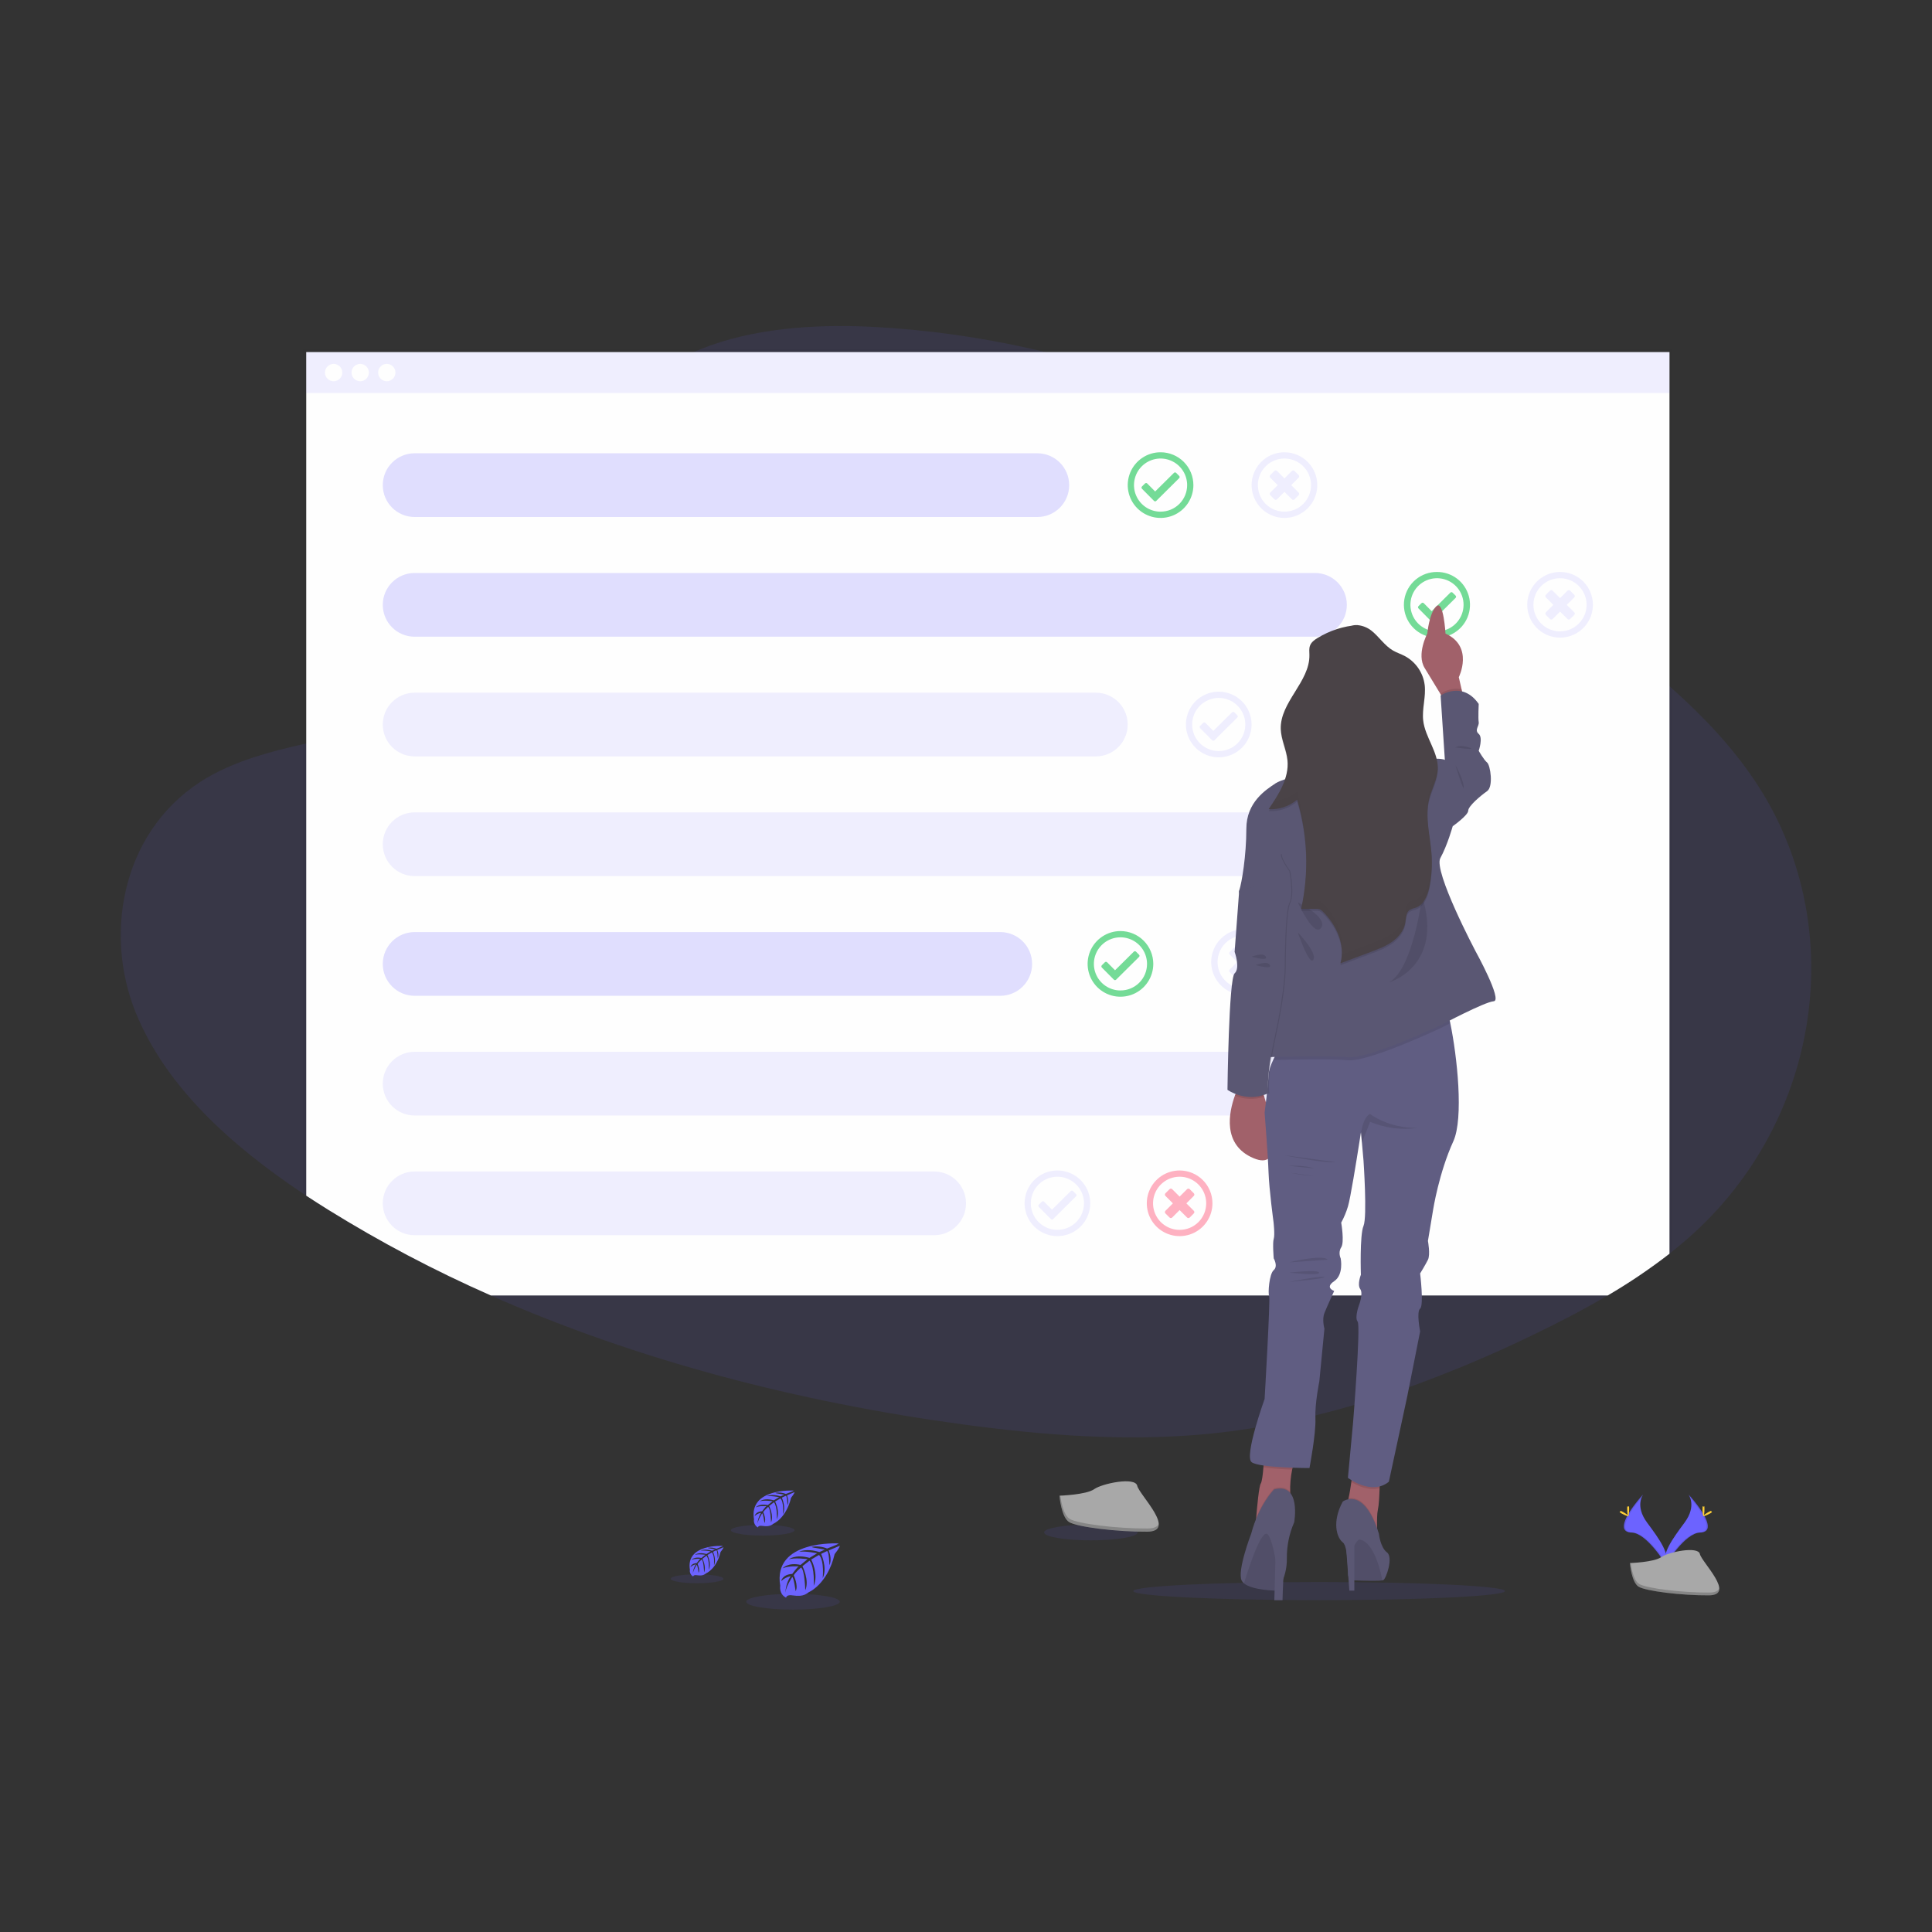 <svg width="350" height="350" viewBox="0 0 350 350" fill="none" xmlns="http://www.w3.org/2000/svg">
<rect x="0" y="0" width="350" height="350" fill="#333333" stroke="none"/>
<path opacity="0.1" d="M305.871 224.27C304.918 225.108 303.941 225.924 302.94 226.717C302.773 226.852 302.6 227 302.43 227.122C298.869 229.884 295.131 232.41 291.239 234.683C286.773 237.322 282.111 239.724 277.387 241.989C270.287 245.425 263.014 248.492 255.598 251.179L255.264 251.301C252.002 252.464 248.703 253.537 245.367 254.521L245.307 254.538C242.979 255.217 240.635 255.845 238.275 256.421L237.953 256.5C234.479 257.338 230.97 258.051 227.426 258.638L226.611 258.769C224.02 259.176 221.412 259.509 218.786 259.765C204.026 261.181 189.087 260.032 174.418 258.044C144.793 254.025 115.561 246.492 88.893 234.683C78.731 230.205 68.897 225.018 59.463 219.161C58.127 218.328 56.798 217.479 55.479 216.612C55.272 216.473 55.062 216.329 54.856 216.196C41.846 207.499 30.096 196.907 24.63 183.541C18.533 168.619 22.435 149.707 37.538 140.874C42.755 137.844 48.773 136.193 54.861 134.831L55.484 134.692C56.515 134.466 57.546 134.248 58.574 134.03C62.168 133.268 65.781 132.512 69.361 131.665C76.013 130.099 82.549 128.23 88.641 125.486C89.09 125.286 89.537 125.079 89.983 124.865C94.749 122.6 99.935 119.303 103.86 115.344C107.241 111.926 109.674 108.007 110.076 103.801C110.192 102.607 110.138 101.402 109.917 100.222C109.498 97.984 109.093 95.798 108.784 93.663C108.218 89.653 108.037 85.819 108.81 82.12C109.597 78.351 111.378 74.723 114.783 71.206C115.298 70.673 115.851 70.144 116.442 69.617C119.191 67.205 122.3 65.239 125.657 63.789C126.074 63.6 126.494 63.423 126.915 63.259C136.26 59.476 147.494 58.686 157.99 59.207C167.795 59.71 177.539 61.064 187.111 63.254C187.869 63.423 188.628 63.602 189.376 63.783C197.522 65.755 205.536 68.232 213.374 71.2C236.418 79.866 257.983 92.352 277.926 105.906L278.877 106.554C279.343 106.873 279.81 107.194 280.276 107.517C281.231 108.174 282.181 108.835 283.125 109.499C283.827 109.988 284.528 110.481 285.226 110.978L286.73 112.045L287.667 112.719C292.765 116.401 297.78 120.215 302.428 124.308L302.937 124.761C308.601 129.802 313.73 135.256 317.836 141.345C335.256 167.183 330.09 202.982 305.871 224.27Z" fill="#6C63FF"/>
<path opacity="0.03" d="M302.94 63.254V226.717C302.773 226.853 302.6 227 302.43 227.122C298.869 229.884 295.131 232.41 291.238 234.683H88.915C78.746 230.206 68.904 225.019 59.463 219.161C58.126 218.328 56.798 217.479 55.478 216.612C55.272 216.473 55.062 216.329 54.855 216.196V63.27L302.94 63.254Z" fill="black"/>
<path d="M302.444 63.783V227.122C298.883 229.884 295.145 232.41 291.253 234.683H88.915C78.746 230.206 68.904 225.019 59.463 219.161C58.126 218.328 56.798 217.479 55.478 216.612V63.783H302.444Z" fill="#FEFEFE"/>
<g opacity="0.7">
<path opacity="0.7" d="M243.09 125.302C241.913 125.302 240.764 125.651 239.786 126.304C238.808 126.958 238.045 127.887 237.595 128.973C237.145 130.06 237.027 131.256 237.257 132.409C237.486 133.563 238.053 134.623 238.884 135.454C239.716 136.286 240.776 136.852 241.929 137.082C243.083 137.311 244.279 137.194 245.366 136.743C246.452 136.293 247.381 135.531 248.035 134.553C248.688 133.575 249.037 132.425 249.037 131.249C249.037 129.672 248.41 128.159 247.295 127.044C246.18 125.929 244.667 125.302 243.09 125.302V125.302ZM243.09 136.063C241.813 136.063 240.588 135.556 239.685 134.653C238.783 133.75 238.275 132.526 238.275 131.249C238.274 130.711 238.365 130.176 238.544 129.669C238.544 129.669 238.544 129.669 238.544 129.669C238.833 128.832 239.347 128.092 240.03 127.528C240.712 126.965 241.536 126.6 242.412 126.475C243.288 126.349 244.182 126.468 244.995 126.817C245.808 127.166 246.509 127.733 247.021 128.455C247.533 129.176 247.837 130.025 247.898 130.908C247.959 131.791 247.775 132.674 247.368 133.459C246.96 134.244 246.344 134.902 245.586 135.36C244.829 135.818 243.96 136.058 243.076 136.055L243.09 136.063Z" fill="#FF6584"/>
<path opacity="0.7" d="M244.914 133.832L245.662 133.082C245.693 133.051 245.717 133.014 245.734 132.974C245.751 132.933 245.759 132.89 245.759 132.846C245.759 132.803 245.751 132.76 245.734 132.719C245.717 132.679 245.693 132.642 245.662 132.611L244.311 131.258L245.662 129.907C245.693 129.876 245.717 129.839 245.734 129.799C245.751 129.759 245.759 129.716 245.759 129.672C245.759 129.628 245.751 129.585 245.734 129.545C245.717 129.504 245.693 129.468 245.662 129.437L244.914 128.686C244.883 128.655 244.846 128.631 244.805 128.614C244.765 128.597 244.721 128.588 244.677 128.588C244.634 128.588 244.59 128.597 244.549 128.614C244.509 128.631 244.472 128.655 244.441 128.686L243.09 130.037L241.739 128.686C241.708 128.655 241.672 128.631 241.632 128.614C241.591 128.597 241.548 128.588 241.504 128.588C241.461 128.588 241.417 128.597 241.377 128.614C241.337 128.631 241.3 128.655 241.269 128.686L240.519 129.451C240.488 129.482 240.463 129.518 240.446 129.559C240.43 129.599 240.421 129.642 240.421 129.686C240.421 129.73 240.43 129.773 240.446 129.813C240.463 129.854 240.488 129.89 240.519 129.921L241.87 131.272L240.519 132.626C240.488 132.656 240.463 132.693 240.446 132.733C240.43 132.774 240.421 132.817 240.421 132.861C240.421 132.904 240.43 132.948 240.446 132.988C240.463 133.028 240.488 133.065 240.519 133.096L241.269 133.846C241.3 133.877 241.337 133.902 241.377 133.919C241.417 133.935 241.461 133.944 241.504 133.944C241.548 133.944 241.591 133.935 241.632 133.919C241.672 133.902 241.708 133.877 241.739 133.846L243.09 132.492L244.441 133.846C244.506 133.906 244.592 133.938 244.68 133.935C244.769 133.932 244.852 133.895 244.914 133.832V133.832Z" fill="#FF6584"/>
</g>
<path opacity="0.1" d="M231.204 173.159C231.057 172.386 230.758 171.65 230.324 170.993C229.891 170.336 229.331 169.772 228.678 169.333V169.333C228.019 168.892 227.279 168.587 226.501 168.434C225.723 168.282 224.923 168.287 224.146 168.447L223.968 168.489C223.647 168.564 223.334 168.666 223.031 168.795C221.957 169.256 221.043 170.022 220.401 170.998C219.759 171.974 219.417 173.117 219.419 174.285C219.42 175.454 219.765 176.596 220.409 177.57C221.054 178.544 221.97 179.308 223.045 179.766L223.215 179.834C224.117 180.186 225.092 180.311 226.054 180.2C227.016 180.089 227.937 179.745 228.735 179.198C229.534 178.65 230.187 177.916 230.638 177.058C231.088 176.201 231.322 175.246 231.32 174.278C231.318 173.902 231.279 173.528 231.204 173.159V173.159ZM230.105 174.992C230.106 174.997 230.106 175.003 230.105 175.009V175.062C229.981 175.792 229.691 176.483 229.257 177.083C228.823 177.682 228.257 178.173 227.602 178.518C226.947 178.863 226.222 179.052 225.482 179.071C224.742 179.09 224.008 178.939 223.337 178.628C223.279 178.603 223.224 178.576 223.169 178.546C222.854 178.385 222.557 178.188 222.286 177.96C221.698 177.465 221.238 176.836 220.942 176.127C220.647 175.418 220.526 174.648 220.589 173.883C220.652 173.117 220.897 172.378 221.304 171.726C221.711 171.075 222.268 170.53 222.929 170.138C223.228 169.958 223.548 169.814 223.88 169.707L224.059 169.653C224.773 169.454 225.524 169.421 226.252 169.56C226.981 169.698 227.668 170.002 228.26 170.45C228.851 170.897 229.331 171.475 229.663 172.139C229.994 172.802 230.168 173.533 230.17 174.275C230.167 174.515 230.145 174.755 230.105 174.992V174.992Z" fill="#6C63FF"/>
<path opacity="0.1" d="M227.18 176.849L227.93 176.099C227.961 176.068 227.986 176.031 228.002 175.991C228.019 175.951 228.028 175.907 228.028 175.864C228.028 175.82 228.019 175.777 228.002 175.736C227.986 175.696 227.961 175.659 227.93 175.629L226.579 174.278L227.93 172.927C227.961 172.896 227.986 172.859 228.003 172.818C228.019 172.778 228.028 172.734 228.028 172.69C228.028 172.647 228.019 172.603 228.003 172.562C227.986 172.522 227.961 172.485 227.93 172.454L227.18 171.706C227.149 171.675 227.112 171.651 227.072 171.634C227.031 171.617 226.988 171.609 226.945 171.609C226.901 171.609 226.858 171.617 226.817 171.634C226.777 171.651 226.74 171.675 226.709 171.706L225.359 173.063L223.999 171.706C223.968 171.675 223.932 171.651 223.892 171.634C223.851 171.617 223.808 171.609 223.764 171.609C223.721 171.609 223.677 171.617 223.637 171.634C223.597 171.651 223.56 171.675 223.529 171.706L222.779 172.454C222.748 172.485 222.723 172.522 222.706 172.562C222.689 172.603 222.681 172.647 222.681 172.69C222.681 172.734 222.689 172.778 222.706 172.818C222.723 172.859 222.748 172.896 222.779 172.927L224.132 174.278L222.779 175.629C222.748 175.659 222.723 175.696 222.706 175.736C222.69 175.777 222.681 175.82 222.681 175.864C222.681 175.907 222.69 175.951 222.706 175.991C222.723 176.031 222.748 176.068 222.779 176.099L223.529 176.849C223.56 176.88 223.597 176.905 223.637 176.922C223.677 176.938 223.721 176.947 223.764 176.947C223.808 176.947 223.851 176.938 223.892 176.922C223.932 176.905 223.968 176.88 223.999 176.849L225.353 175.498L226.704 176.849C226.735 176.881 226.772 176.906 226.813 176.924C226.853 176.941 226.897 176.95 226.942 176.95C226.986 176.95 227.03 176.941 227.071 176.924C227.112 176.906 227.149 176.881 227.18 176.849V176.849Z" fill="#6C63FF"/>
<path opacity="0.7" d="M213.615 86.212L213.074 85.669C213.047 85.641 213.016 85.619 212.981 85.605C212.946 85.59 212.908 85.582 212.87 85.582C212.832 85.582 212.794 85.59 212.759 85.605C212.724 85.619 212.692 85.641 212.666 85.669L209.268 89.036L207.832 87.589C207.805 87.562 207.774 87.54 207.739 87.526C207.704 87.511 207.667 87.503 207.629 87.503C207.592 87.503 207.554 87.511 207.519 87.526C207.485 87.54 207.453 87.562 207.427 87.589L206.88 88.129C206.853 88.156 206.831 88.188 206.816 88.223C206.801 88.258 206.794 88.295 206.794 88.333C206.794 88.371 206.801 88.409 206.816 88.444C206.831 88.479 206.853 88.511 206.88 88.537L209.061 90.735C209.087 90.762 209.119 90.784 209.154 90.799C209.189 90.814 209.227 90.822 209.265 90.822C209.303 90.822 209.34 90.814 209.375 90.799C209.41 90.784 209.442 90.762 209.469 90.735L213.612 86.623C213.64 86.597 213.662 86.565 213.678 86.53C213.693 86.495 213.701 86.457 213.701 86.418C213.702 86.38 213.694 86.342 213.679 86.306C213.664 86.271 213.642 86.239 213.615 86.212ZM213.615 86.212L213.074 85.669C213.047 85.641 213.016 85.619 212.981 85.605C212.946 85.59 212.908 85.582 212.87 85.582C212.832 85.582 212.794 85.59 212.759 85.605C212.724 85.619 212.692 85.641 212.666 85.669L209.268 89.036L207.832 87.589C207.805 87.562 207.774 87.54 207.739 87.526C207.704 87.511 207.667 87.503 207.629 87.503C207.592 87.503 207.554 87.511 207.519 87.526C207.485 87.54 207.453 87.562 207.427 87.589L206.88 88.129C206.853 88.156 206.831 88.188 206.816 88.223C206.801 88.258 206.794 88.295 206.794 88.333C206.794 88.371 206.801 88.409 206.816 88.444C206.831 88.479 206.853 88.511 206.88 88.537L209.061 90.735C209.087 90.762 209.119 90.784 209.154 90.799C209.189 90.814 209.227 90.822 209.265 90.822C209.303 90.822 209.34 90.814 209.375 90.799C209.41 90.784 209.442 90.762 209.469 90.735L213.612 86.623C213.64 86.597 213.662 86.565 213.678 86.53C213.693 86.495 213.701 86.457 213.701 86.418C213.702 86.38 213.694 86.342 213.679 86.306C213.664 86.271 213.642 86.239 213.615 86.212ZM213.615 86.212L213.074 85.669C213.047 85.641 213.016 85.619 212.981 85.605C212.946 85.59 212.908 85.582 212.87 85.582C212.832 85.582 212.794 85.59 212.759 85.605C212.724 85.619 212.692 85.641 212.666 85.669L209.268 89.036L207.832 87.589C207.805 87.562 207.774 87.54 207.739 87.526C207.704 87.511 207.667 87.503 207.629 87.503C207.592 87.503 207.554 87.511 207.519 87.526C207.485 87.54 207.453 87.562 207.427 87.589L206.88 88.129C206.853 88.156 206.831 88.188 206.816 88.223C206.801 88.258 206.794 88.295 206.794 88.333C206.794 88.371 206.801 88.409 206.816 88.444C206.831 88.479 206.853 88.511 206.88 88.537L209.061 90.735C209.087 90.762 209.119 90.784 209.154 90.799C209.189 90.814 209.227 90.822 209.265 90.822C209.303 90.822 209.34 90.814 209.375 90.799C209.41 90.784 209.442 90.762 209.469 90.735L213.612 86.623C213.64 86.597 213.662 86.565 213.678 86.53C213.693 86.495 213.701 86.457 213.701 86.418C213.702 86.38 213.694 86.342 213.679 86.306C213.664 86.271 213.642 86.239 213.615 86.212ZM213.615 86.212L213.074 85.669C213.047 85.641 213.016 85.619 212.981 85.605C212.946 85.59 212.908 85.582 212.87 85.582C212.832 85.582 212.794 85.59 212.759 85.605C212.724 85.619 212.692 85.641 212.666 85.669L209.268 89.036L207.832 87.589C207.805 87.562 207.774 87.54 207.739 87.526C207.704 87.511 207.667 87.503 207.629 87.503C207.592 87.503 207.554 87.511 207.519 87.526C207.485 87.54 207.453 87.562 207.427 87.589L206.88 88.129C206.853 88.156 206.831 88.188 206.816 88.223C206.801 88.258 206.794 88.295 206.794 88.333C206.794 88.371 206.801 88.409 206.816 88.444C206.831 88.479 206.853 88.511 206.88 88.537L209.061 90.735C209.087 90.762 209.119 90.784 209.154 90.799C209.189 90.814 209.227 90.822 209.265 90.822C209.303 90.822 209.34 90.814 209.375 90.799C209.41 90.784 209.442 90.762 209.469 90.735L213.612 86.623C213.64 86.597 213.662 86.565 213.678 86.53C213.693 86.495 213.701 86.457 213.701 86.418C213.702 86.38 213.694 86.342 213.679 86.306C213.664 86.271 213.642 86.239 213.615 86.212ZM210.247 81.933C209.071 81.933 207.921 82.282 206.943 82.936C205.965 83.589 205.203 84.518 204.753 85.605C204.303 86.691 204.185 87.887 204.415 89.04C204.644 90.194 205.21 91.254 206.042 92.086C206.874 92.917 207.934 93.484 209.087 93.713C210.241 93.943 211.437 93.825 212.523 93.375C213.61 92.925 214.539 92.162 215.192 91.184C215.846 90.206 216.194 89.057 216.194 87.88C216.194 86.303 215.568 84.79 214.453 83.675C213.337 82.56 211.825 81.933 210.247 81.933V81.933ZM210.247 92.695C209.295 92.695 208.364 92.412 207.573 91.883C206.781 91.354 206.164 90.602 205.8 89.723C205.435 88.843 205.34 87.875 205.526 86.941C205.711 86.007 206.17 85.149 206.843 84.476C207.516 83.803 208.374 83.344 209.308 83.159C210.242 82.973 211.21 83.068 212.09 83.433C212.969 83.797 213.721 84.414 214.25 85.206C214.779 85.997 215.062 86.928 215.062 87.88C215.063 88.513 214.939 89.139 214.697 89.723C214.456 90.307 214.101 90.838 213.654 91.285C213.206 91.732 212.675 92.086 212.091 92.327C211.506 92.568 210.88 92.691 210.247 92.689V92.695ZM213.615 86.218L213.074 85.674C213.047 85.647 213.016 85.625 212.981 85.61C212.946 85.595 212.908 85.588 212.87 85.588C212.832 85.588 212.794 85.595 212.759 85.61C212.724 85.625 212.692 85.647 212.666 85.674L209.268 89.041L207.832 87.594C207.805 87.567 207.774 87.546 207.739 87.531C207.704 87.517 207.667 87.509 207.629 87.509C207.592 87.509 207.554 87.517 207.519 87.531C207.485 87.546 207.453 87.567 207.427 87.594L206.88 88.135C206.853 88.162 206.831 88.193 206.816 88.228C206.801 88.263 206.794 88.301 206.794 88.339C206.794 88.377 206.801 88.415 206.816 88.45C206.831 88.485 206.853 88.517 206.88 88.543L209.061 90.741C209.087 90.768 209.119 90.79 209.154 90.805C209.189 90.82 209.227 90.827 209.265 90.827C209.303 90.827 209.34 90.82 209.375 90.805C209.41 90.79 209.442 90.768 209.469 90.741L213.612 86.629C213.641 86.602 213.664 86.57 213.68 86.534C213.696 86.499 213.704 86.46 213.704 86.421C213.705 86.382 213.697 86.343 213.681 86.307C213.666 86.271 213.643 86.239 213.615 86.212V86.218ZM213.615 86.218L213.074 85.674C213.047 85.647 213.016 85.625 212.981 85.61C212.946 85.595 212.908 85.588 212.87 85.588C212.832 85.588 212.794 85.595 212.759 85.61C212.724 85.625 212.692 85.647 212.666 85.674L209.268 89.041L207.832 87.594C207.805 87.567 207.774 87.546 207.739 87.531C207.704 87.517 207.667 87.509 207.629 87.509C207.592 87.509 207.554 87.517 207.519 87.531C207.485 87.546 207.453 87.567 207.427 87.594L206.88 88.135C206.853 88.162 206.831 88.193 206.816 88.228C206.801 88.263 206.794 88.301 206.794 88.339C206.794 88.377 206.801 88.415 206.816 88.45C206.831 88.485 206.853 88.517 206.88 88.543L209.061 90.741C209.087 90.768 209.119 90.79 209.154 90.805C209.189 90.82 209.227 90.827 209.265 90.827C209.303 90.827 209.34 90.82 209.375 90.805C209.41 90.79 209.442 90.768 209.469 90.741L213.612 86.629C213.641 86.602 213.664 86.57 213.68 86.534C213.696 86.499 213.704 86.46 213.704 86.421C213.705 86.382 213.697 86.343 213.681 86.307C213.666 86.271 213.643 86.239 213.615 86.212V86.218ZM213.615 86.218L213.074 85.674C213.047 85.647 213.016 85.625 212.981 85.61C212.946 85.595 212.908 85.588 212.87 85.588C212.832 85.588 212.794 85.595 212.759 85.61C212.724 85.625 212.692 85.647 212.666 85.674L209.268 89.041L207.832 87.594C207.805 87.567 207.774 87.546 207.739 87.531C207.704 87.517 207.667 87.509 207.629 87.509C207.592 87.509 207.554 87.517 207.519 87.531C207.485 87.546 207.453 87.567 207.427 87.594L206.88 88.135C206.853 88.162 206.831 88.193 206.816 88.228C206.801 88.263 206.794 88.301 206.794 88.339C206.794 88.377 206.801 88.415 206.816 88.45C206.831 88.485 206.853 88.517 206.88 88.543L209.061 90.741C209.087 90.768 209.119 90.79 209.154 90.805C209.189 90.82 209.227 90.827 209.265 90.827C209.303 90.827 209.34 90.82 209.375 90.805C209.41 90.79 209.442 90.768 209.469 90.741L213.612 86.629C213.641 86.602 213.664 86.57 213.68 86.534C213.696 86.499 213.704 86.46 213.704 86.421C213.705 86.382 213.697 86.343 213.681 86.307C213.666 86.271 213.643 86.239 213.615 86.212V86.218ZM213.615 86.218L213.074 85.674C213.047 85.647 213.016 85.625 212.981 85.61C212.946 85.595 212.908 85.588 212.87 85.588C212.832 85.588 212.794 85.595 212.759 85.61C212.724 85.625 212.692 85.647 212.666 85.674L209.268 89.041L207.832 87.594C207.805 87.567 207.774 87.546 207.739 87.531C207.704 87.517 207.667 87.509 207.629 87.509C207.592 87.509 207.554 87.517 207.519 87.531C207.485 87.546 207.453 87.567 207.427 87.594L206.88 88.135C206.853 88.162 206.831 88.193 206.816 88.228C206.801 88.263 206.794 88.301 206.794 88.339C206.794 88.377 206.801 88.415 206.816 88.45C206.831 88.485 206.853 88.517 206.88 88.543L209.061 90.741C209.087 90.768 209.119 90.79 209.154 90.805C209.189 90.82 209.227 90.827 209.265 90.827C209.303 90.827 209.34 90.82 209.375 90.805C209.41 90.79 209.442 90.768 209.469 90.741L213.612 86.629C213.641 86.602 213.664 86.57 213.68 86.534C213.696 86.499 213.704 86.46 213.704 86.421C213.705 86.382 213.697 86.343 213.681 86.307C213.666 86.271 213.643 86.239 213.615 86.212V86.218ZM213.615 86.218L213.074 85.674C213.047 85.647 213.016 85.625 212.981 85.61C212.946 85.595 212.908 85.588 212.87 85.588C212.832 85.588 212.794 85.595 212.759 85.61C212.724 85.625 212.692 85.647 212.666 85.674L209.268 89.041L207.832 87.594C207.805 87.567 207.774 87.546 207.739 87.531C207.704 87.517 207.667 87.509 207.629 87.509C207.592 87.509 207.554 87.517 207.519 87.531C207.485 87.546 207.453 87.567 207.427 87.594L206.88 88.135C206.853 88.162 206.831 88.193 206.816 88.228C206.801 88.263 206.794 88.301 206.794 88.339C206.794 88.377 206.801 88.415 206.816 88.45C206.831 88.485 206.853 88.517 206.88 88.543L209.061 90.741C209.087 90.768 209.119 90.79 209.154 90.805C209.189 90.82 209.227 90.827 209.265 90.827C209.303 90.827 209.34 90.82 209.375 90.805C209.41 90.79 209.442 90.768 209.469 90.741L213.612 86.629C213.641 86.602 213.664 86.57 213.68 86.534C213.696 86.499 213.704 86.46 213.704 86.421C213.705 86.382 213.697 86.343 213.681 86.307C213.666 86.271 213.643 86.239 213.615 86.212V86.218Z" fill="#3ACC6C"/>
<path opacity="0.1" d="M224.153 129.584L223.612 129.037C223.585 129.01 223.554 128.988 223.519 128.973C223.484 128.958 223.446 128.951 223.408 128.951C223.37 128.951 223.332 128.958 223.297 128.973C223.262 128.988 223.23 129.01 223.204 129.037L219.806 132.405L218.37 130.957C218.343 130.93 218.312 130.908 218.277 130.893C218.242 130.878 218.204 130.871 218.166 130.871C218.128 130.871 218.09 130.878 218.055 130.893C218.02 130.908 217.988 130.93 217.962 130.957L217.415 131.498C217.388 131.525 217.366 131.556 217.351 131.591C217.336 131.626 217.329 131.664 217.329 131.702C217.329 131.74 217.336 131.778 217.351 131.813C217.366 131.848 217.388 131.88 217.415 131.906L219.593 134.104C219.62 134.131 219.651 134.153 219.686 134.168C219.721 134.183 219.759 134.19 219.797 134.19C219.835 134.19 219.873 134.183 219.908 134.168C219.943 134.153 219.975 134.131 220.001 134.104L224.147 129.992C224.175 129.966 224.197 129.934 224.212 129.899C224.228 129.865 224.236 129.827 224.236 129.789C224.237 129.751 224.23 129.713 224.215 129.678C224.201 129.643 224.18 129.611 224.153 129.584V129.584ZM224.153 129.584L223.612 129.037C223.585 129.01 223.554 128.988 223.519 128.973C223.484 128.958 223.446 128.951 223.408 128.951C223.37 128.951 223.332 128.958 223.297 128.973C223.262 128.988 223.23 129.01 223.204 129.037L219.806 132.405L218.37 130.957C218.343 130.93 218.312 130.908 218.277 130.893C218.242 130.878 218.204 130.871 218.166 130.871C218.128 130.871 218.09 130.878 218.055 130.893C218.02 130.908 217.988 130.93 217.962 130.957L217.415 131.498C217.388 131.525 217.366 131.556 217.351 131.591C217.336 131.626 217.329 131.664 217.329 131.702C217.329 131.74 217.336 131.778 217.351 131.813C217.366 131.848 217.388 131.88 217.415 131.906L219.593 134.104C219.62 134.131 219.651 134.153 219.686 134.168C219.721 134.183 219.759 134.19 219.797 134.19C219.835 134.19 219.873 134.183 219.908 134.168C219.943 134.153 219.975 134.131 220.001 134.104L224.147 129.992C224.175 129.966 224.197 129.934 224.212 129.899C224.228 129.865 224.236 129.827 224.236 129.789C224.237 129.751 224.23 129.713 224.215 129.678C224.201 129.643 224.18 129.611 224.153 129.584V129.584ZM224.153 129.584L223.612 129.037C223.585 129.01 223.554 128.988 223.519 128.973C223.484 128.958 223.446 128.951 223.408 128.951C223.37 128.951 223.332 128.958 223.297 128.973C223.262 128.988 223.23 129.01 223.204 129.037L219.806 132.405L218.37 130.957C218.343 130.93 218.312 130.908 218.277 130.893C218.242 130.878 218.204 130.871 218.166 130.871C218.128 130.871 218.09 130.878 218.055 130.893C218.02 130.908 217.988 130.93 217.962 130.957L217.415 131.498C217.388 131.525 217.366 131.556 217.351 131.591C217.336 131.626 217.329 131.664 217.329 131.702C217.329 131.74 217.336 131.778 217.351 131.813C217.366 131.848 217.388 131.88 217.415 131.906L219.593 134.104C219.62 134.131 219.651 134.153 219.686 134.168C219.721 134.183 219.759 134.19 219.797 134.19C219.835 134.19 219.873 134.183 219.908 134.168C219.943 134.153 219.975 134.131 220.001 134.104L224.147 129.992C224.175 129.966 224.197 129.934 224.212 129.899C224.228 129.865 224.236 129.827 224.236 129.789C224.237 129.751 224.23 129.713 224.215 129.678C224.201 129.643 224.18 129.611 224.153 129.584V129.584ZM224.153 129.584L223.612 129.037C223.585 129.01 223.554 128.988 223.519 128.973C223.484 128.958 223.446 128.951 223.408 128.951C223.37 128.951 223.332 128.958 223.297 128.973C223.262 128.988 223.23 129.01 223.204 129.037L219.806 132.405L218.37 130.957C218.343 130.93 218.312 130.908 218.277 130.893C218.242 130.878 218.204 130.871 218.166 130.871C218.128 130.871 218.09 130.878 218.055 130.893C218.02 130.908 217.988 130.93 217.962 130.957L217.415 131.498C217.388 131.525 217.366 131.556 217.351 131.591C217.336 131.626 217.329 131.664 217.329 131.702C217.329 131.74 217.336 131.778 217.351 131.813C217.366 131.848 217.388 131.88 217.415 131.906L219.593 134.104C219.62 134.131 219.651 134.153 219.686 134.168C219.721 134.183 219.759 134.19 219.797 134.19C219.835 134.19 219.873 134.183 219.908 134.168C219.943 134.153 219.975 134.131 220.001 134.104L224.147 129.992C224.175 129.966 224.197 129.934 224.212 129.899C224.228 129.865 224.236 129.827 224.236 129.789C224.237 129.751 224.23 129.713 224.215 129.678C224.201 129.643 224.18 129.611 224.153 129.584V129.584ZM220.785 125.302C219.609 125.302 218.459 125.651 217.481 126.304C216.503 126.958 215.741 127.887 215.291 128.973C214.841 130.06 214.723 131.256 214.953 132.409C215.182 133.563 215.749 134.623 216.58 135.454C217.412 136.286 218.472 136.852 219.625 137.082C220.779 137.311 221.975 137.194 223.061 136.743C224.148 136.293 225.077 135.531 225.73 134.553C226.384 133.575 226.733 132.425 226.733 131.249C226.733 129.672 226.106 128.159 224.991 127.044C223.875 125.929 222.363 125.302 220.785 125.302ZM220.785 136.063C219.833 136.063 218.902 135.781 218.111 135.252C217.319 134.723 216.702 133.971 216.338 133.091C215.973 132.212 215.878 131.244 216.064 130.31C216.249 129.376 216.708 128.518 217.381 127.845C218.055 127.172 218.912 126.713 219.846 126.527C220.78 126.342 221.748 126.437 222.628 126.801C223.508 127.166 224.259 127.783 224.788 128.574C225.317 129.366 225.6 130.297 225.6 131.249C225.601 131.882 225.478 132.508 225.236 133.093C224.995 133.677 224.64 134.209 224.193 134.656C223.745 135.103 223.214 135.457 222.629 135.698C222.045 135.939 221.418 136.062 220.785 136.061V136.063ZM224.153 129.587L223.612 129.04C223.585 129.013 223.554 128.991 223.519 128.976C223.484 128.961 223.446 128.954 223.408 128.954C223.37 128.954 223.332 128.961 223.297 128.976C223.262 128.991 223.23 129.013 223.204 129.04L219.806 132.407L218.37 130.96C218.343 130.933 218.312 130.911 218.277 130.896C218.242 130.881 218.204 130.874 218.166 130.874C218.128 130.874 218.09 130.881 218.055 130.896C218.02 130.911 217.988 130.933 217.962 130.96L217.415 131.501C217.388 131.528 217.366 131.559 217.351 131.594C217.336 131.629 217.329 131.667 217.329 131.705C217.329 131.743 217.336 131.781 217.351 131.816C217.366 131.851 217.388 131.883 217.415 131.909L219.593 134.107C219.62 134.134 219.651 134.156 219.686 134.171C219.721 134.186 219.759 134.193 219.797 134.193C219.835 134.193 219.873 134.186 219.908 134.171C219.943 134.156 219.975 134.134 220.001 134.107L224.147 129.995C224.175 129.968 224.198 129.937 224.213 129.902C224.229 129.867 224.237 129.829 224.238 129.79C224.238 129.752 224.231 129.714 224.217 129.678C224.202 129.643 224.18 129.611 224.153 129.584V129.587ZM224.153 129.587L223.612 129.04C223.585 129.013 223.554 128.991 223.519 128.976C223.484 128.961 223.446 128.954 223.408 128.954C223.37 128.954 223.332 128.961 223.297 128.976C223.262 128.991 223.23 129.013 223.204 129.04L219.806 132.407L218.37 130.96C218.343 130.933 218.312 130.911 218.277 130.896C218.242 130.881 218.204 130.874 218.166 130.874C218.128 130.874 218.09 130.881 218.055 130.896C218.02 130.911 217.988 130.933 217.962 130.96L217.415 131.501C217.388 131.528 217.366 131.559 217.351 131.594C217.336 131.629 217.329 131.667 217.329 131.705C217.329 131.743 217.336 131.781 217.351 131.816C217.366 131.851 217.388 131.883 217.415 131.909L219.593 134.107C219.62 134.134 219.651 134.156 219.686 134.171C219.721 134.186 219.759 134.193 219.797 134.193C219.835 134.193 219.873 134.186 219.908 134.171C219.943 134.156 219.975 134.134 220.001 134.107L224.147 129.995C224.175 129.968 224.198 129.937 224.213 129.902C224.229 129.867 224.237 129.829 224.238 129.79C224.238 129.752 224.231 129.714 224.217 129.678C224.202 129.643 224.18 129.611 224.153 129.584V129.587ZM224.153 129.587L223.612 129.04C223.585 129.013 223.554 128.991 223.519 128.976C223.484 128.961 223.446 128.954 223.408 128.954C223.37 128.954 223.332 128.961 223.297 128.976C223.262 128.991 223.23 129.013 223.204 129.04L219.806 132.407L218.37 130.96C218.343 130.933 218.312 130.911 218.277 130.896C218.242 130.881 218.204 130.874 218.166 130.874C218.128 130.874 218.09 130.881 218.055 130.896C218.02 130.911 217.988 130.933 217.962 130.96L217.415 131.501C217.388 131.528 217.366 131.559 217.351 131.594C217.336 131.629 217.329 131.667 217.329 131.705C217.329 131.743 217.336 131.781 217.351 131.816C217.366 131.851 217.388 131.883 217.415 131.909L219.593 134.107C219.62 134.134 219.651 134.156 219.686 134.171C219.721 134.186 219.759 134.193 219.797 134.193C219.835 134.193 219.873 134.186 219.908 134.171C219.943 134.156 219.975 134.134 220.001 134.107L224.147 129.995C224.175 129.968 224.198 129.937 224.213 129.902C224.229 129.867 224.237 129.829 224.238 129.79C224.238 129.752 224.231 129.714 224.217 129.678C224.202 129.643 224.18 129.611 224.153 129.584V129.587ZM224.153 129.587L223.612 129.04C223.585 129.013 223.554 128.991 223.519 128.976C223.484 128.961 223.446 128.954 223.408 128.954C223.37 128.954 223.332 128.961 223.297 128.976C223.262 128.991 223.23 129.013 223.204 129.04L219.806 132.407L218.37 130.96C218.343 130.933 218.312 130.911 218.277 130.896C218.242 130.881 218.204 130.874 218.166 130.874C218.128 130.874 218.09 130.881 218.055 130.896C218.02 130.911 217.988 130.933 217.962 130.96L217.415 131.501C217.388 131.528 217.366 131.559 217.351 131.594C217.336 131.629 217.329 131.667 217.329 131.705C217.329 131.743 217.336 131.781 217.351 131.816C217.366 131.851 217.388 131.883 217.415 131.909L219.593 134.107C219.62 134.134 219.651 134.156 219.686 134.171C219.721 134.186 219.759 134.193 219.797 134.193C219.835 134.193 219.873 134.186 219.908 134.171C219.943 134.156 219.975 134.134 220.001 134.107L224.147 129.995C224.175 129.968 224.198 129.937 224.213 129.902C224.229 129.867 224.237 129.829 224.238 129.79C224.238 129.752 224.231 129.714 224.217 129.678C224.202 129.643 224.18 129.611 224.153 129.584V129.587ZM224.153 129.587L223.612 129.04C223.585 129.013 223.554 128.991 223.519 128.976C223.484 128.961 223.446 128.954 223.408 128.954C223.37 128.954 223.332 128.961 223.297 128.976C223.262 128.991 223.23 129.013 223.204 129.04L219.806 132.407L218.37 130.96C218.343 130.933 218.312 130.911 218.277 130.896C218.242 130.881 218.204 130.874 218.166 130.874C218.128 130.874 218.09 130.881 218.055 130.896C218.02 130.911 217.988 130.933 217.962 130.96L217.415 131.501C217.388 131.528 217.366 131.559 217.351 131.594C217.336 131.629 217.329 131.667 217.329 131.705C217.329 131.743 217.336 131.781 217.351 131.816C217.366 131.851 217.388 131.883 217.415 131.909L219.593 134.107C219.62 134.134 219.651 134.156 219.686 134.171C219.721 134.186 219.759 134.193 219.797 134.193C219.835 134.193 219.873 134.186 219.908 134.171C219.943 134.156 219.975 134.134 220.001 134.107L224.147 129.995C224.175 129.968 224.198 129.937 224.213 129.902C224.229 129.867 224.237 129.829 224.238 129.79C224.238 129.752 224.231 129.714 224.217 129.678C224.202 129.643 224.18 129.611 224.153 129.584V129.587Z" fill="#6C63FF"/>
<path opacity="0.7" d="M206.348 172.953L205.807 172.406C205.781 172.379 205.749 172.357 205.714 172.342C205.679 172.327 205.641 172.319 205.603 172.319C205.565 172.319 205.527 172.327 205.492 172.342C205.457 172.357 205.426 172.379 205.399 172.406L202.001 175.773L200.565 174.326C200.539 174.299 200.507 174.277 200.472 174.262C200.437 174.247 200.399 174.24 200.361 174.24C200.323 174.24 200.285 174.247 200.25 174.262C200.215 174.277 200.184 174.299 200.157 174.326L199.611 174.867C199.583 174.893 199.562 174.925 199.547 174.96C199.532 174.995 199.524 175.033 199.524 175.071C199.524 175.109 199.532 175.147 199.547 175.182C199.562 175.217 199.583 175.248 199.611 175.275L201.789 177.472C201.815 177.5 201.847 177.522 201.882 177.537C201.917 177.551 201.954 177.559 201.992 177.559C202.03 177.559 202.068 177.551 202.103 177.537C202.138 177.522 202.17 177.5 202.196 177.472L206.342 173.36C206.37 173.334 206.392 173.303 206.408 173.268C206.423 173.233 206.431 173.196 206.432 173.158C206.432 173.12 206.425 173.082 206.411 173.047C206.396 173.011 206.375 172.979 206.348 172.953V172.953ZM206.348 172.953L205.807 172.406C205.781 172.379 205.749 172.357 205.714 172.342C205.679 172.327 205.641 172.319 205.603 172.319C205.565 172.319 205.527 172.327 205.492 172.342C205.457 172.357 205.426 172.379 205.399 172.406L202.001 175.773L200.565 174.326C200.539 174.299 200.507 174.277 200.472 174.262C200.437 174.247 200.399 174.24 200.361 174.24C200.323 174.24 200.285 174.247 200.25 174.262C200.215 174.277 200.184 174.299 200.157 174.326L199.611 174.867C199.583 174.893 199.562 174.925 199.547 174.96C199.532 174.995 199.524 175.033 199.524 175.071C199.524 175.109 199.532 175.147 199.547 175.182C199.562 175.217 199.583 175.248 199.611 175.275L201.789 177.472C201.815 177.5 201.847 177.522 201.882 177.537C201.917 177.551 201.954 177.559 201.992 177.559C202.03 177.559 202.068 177.551 202.103 177.537C202.138 177.522 202.17 177.5 202.196 177.472L206.342 173.36C206.37 173.334 206.392 173.303 206.408 173.268C206.423 173.233 206.431 173.196 206.432 173.158C206.432 173.12 206.425 173.082 206.411 173.047C206.396 173.011 206.375 172.979 206.348 172.953V172.953ZM206.348 172.953L205.807 172.406C205.781 172.379 205.749 172.357 205.714 172.342C205.679 172.327 205.641 172.319 205.603 172.319C205.565 172.319 205.527 172.327 205.492 172.342C205.457 172.357 205.426 172.379 205.399 172.406L202.001 175.773L200.565 174.326C200.539 174.299 200.507 174.277 200.472 174.262C200.437 174.247 200.399 174.24 200.361 174.24C200.323 174.24 200.285 174.247 200.25 174.262C200.215 174.277 200.184 174.299 200.157 174.326L199.611 174.867C199.583 174.893 199.562 174.925 199.547 174.96C199.532 174.995 199.524 175.033 199.524 175.071C199.524 175.109 199.532 175.147 199.547 175.182C199.562 175.217 199.583 175.248 199.611 175.275L201.789 177.472C201.815 177.5 201.847 177.522 201.882 177.537C201.917 177.551 201.954 177.559 201.992 177.559C202.03 177.559 202.068 177.551 202.103 177.537C202.138 177.522 202.17 177.5 202.196 177.472L206.342 173.36C206.37 173.334 206.392 173.303 206.408 173.268C206.423 173.233 206.431 173.196 206.432 173.158C206.432 173.12 206.425 173.082 206.411 173.047C206.396 173.011 206.375 172.979 206.348 172.953V172.953ZM206.348 172.953L205.807 172.406C205.781 172.379 205.749 172.357 205.714 172.342C205.679 172.327 205.641 172.319 205.603 172.319C205.565 172.319 205.527 172.327 205.492 172.342C205.457 172.357 205.426 172.379 205.399 172.406L202.001 175.773L200.565 174.326C200.539 174.299 200.507 174.277 200.472 174.262C200.437 174.247 200.399 174.24 200.361 174.24C200.323 174.24 200.285 174.247 200.25 174.262C200.215 174.277 200.184 174.299 200.157 174.326L199.611 174.867C199.583 174.893 199.562 174.925 199.547 174.96C199.532 174.995 199.524 175.033 199.524 175.071C199.524 175.109 199.532 175.147 199.547 175.182C199.562 175.217 199.583 175.248 199.611 175.275L201.789 177.472C201.815 177.5 201.847 177.522 201.882 177.537C201.917 177.551 201.954 177.559 201.992 177.559C202.03 177.559 202.068 177.551 202.103 177.537C202.138 177.522 202.17 177.5 202.196 177.472L206.342 173.36C206.37 173.334 206.392 173.303 206.408 173.268C206.423 173.233 206.431 173.196 206.432 173.158C206.432 173.12 206.425 173.082 206.411 173.047C206.396 173.011 206.375 172.979 206.348 172.953V172.953ZM202.981 168.671C201.805 168.671 200.655 169.02 199.677 169.673C198.699 170.327 197.937 171.255 197.486 172.342C197.036 173.429 196.918 174.624 197.148 175.778C197.377 176.932 197.944 177.991 198.776 178.823C199.607 179.655 200.667 180.221 201.821 180.451C202.974 180.68 204.17 180.562 205.257 180.112C206.343 179.662 207.272 178.9 207.926 177.922C208.579 176.944 208.928 175.794 208.928 174.618C208.928 173.041 208.301 171.528 207.186 170.413C206.071 169.297 204.558 168.671 202.981 168.671ZM202.981 179.432C202.029 179.432 201.098 179.15 200.306 178.621C199.514 178.092 198.897 177.34 198.533 176.46C198.169 175.581 198.073 174.613 198.259 173.679C198.445 172.745 198.903 171.887 199.577 171.214C200.25 170.54 201.108 170.082 202.042 169.896C202.975 169.71 203.943 169.806 204.823 170.17C205.703 170.534 206.455 171.151 206.984 171.943C207.513 172.735 207.795 173.666 207.795 174.618C207.797 175.25 207.674 175.877 207.432 176.462C207.191 177.047 206.836 177.578 206.389 178.025C205.942 178.472 205.41 178.827 204.825 179.068C204.24 179.309 203.613 179.432 202.981 179.429V179.432ZM206.348 172.956L205.807 172.409C205.781 172.382 205.749 172.36 205.714 172.345C205.679 172.33 205.641 172.322 205.603 172.322C205.565 172.322 205.527 172.33 205.492 172.345C205.457 172.36 205.426 172.382 205.399 172.409L202.001 175.776L200.565 174.329C200.539 174.302 200.507 174.28 200.472 174.265C200.437 174.25 200.399 174.242 200.361 174.242C200.323 174.242 200.285 174.25 200.25 174.265C200.215 174.28 200.184 174.302 200.157 174.329L199.611 174.87C199.583 174.896 199.562 174.928 199.547 174.963C199.532 174.998 199.524 175.036 199.524 175.074C199.524 175.112 199.532 175.15 199.547 175.185C199.562 175.22 199.583 175.251 199.611 175.278L201.789 177.475C201.815 177.503 201.847 177.525 201.882 177.539C201.917 177.554 201.954 177.562 201.992 177.562C202.03 177.562 202.068 177.554 202.103 177.539C202.138 177.525 202.17 177.503 202.196 177.475L206.342 173.363C206.371 173.337 206.393 173.306 206.409 173.271C206.424 173.236 206.433 173.198 206.433 173.159C206.434 173.121 206.427 173.083 206.412 173.047C206.397 173.012 206.375 172.98 206.348 172.953V172.956ZM206.348 172.956L205.807 172.409C205.781 172.382 205.749 172.36 205.714 172.345C205.679 172.33 205.641 172.322 205.603 172.322C205.565 172.322 205.527 172.33 205.492 172.345C205.457 172.36 205.426 172.382 205.399 172.409L202.001 175.776L200.565 174.329C200.539 174.302 200.507 174.28 200.472 174.265C200.437 174.25 200.399 174.242 200.361 174.242C200.323 174.242 200.285 174.25 200.25 174.265C200.215 174.28 200.184 174.302 200.157 174.329L199.611 174.87C199.583 174.896 199.562 174.928 199.547 174.963C199.532 174.998 199.524 175.036 199.524 175.074C199.524 175.112 199.532 175.15 199.547 175.185C199.562 175.22 199.583 175.251 199.611 175.278L201.789 177.475C201.815 177.503 201.847 177.525 201.882 177.539C201.917 177.554 201.954 177.562 201.992 177.562C202.03 177.562 202.068 177.554 202.103 177.539C202.138 177.525 202.17 177.503 202.196 177.475L206.342 173.363C206.371 173.337 206.393 173.306 206.409 173.271C206.424 173.236 206.433 173.198 206.433 173.159C206.434 173.121 206.427 173.083 206.412 173.047C206.397 173.012 206.375 172.98 206.348 172.953V172.956ZM206.348 172.956L205.807 172.409C205.781 172.382 205.749 172.36 205.714 172.345C205.679 172.33 205.641 172.322 205.603 172.322C205.565 172.322 205.527 172.33 205.492 172.345C205.457 172.36 205.426 172.382 205.399 172.409L202.001 175.776L200.565 174.329C200.539 174.302 200.507 174.28 200.472 174.265C200.437 174.25 200.399 174.242 200.361 174.242C200.323 174.242 200.285 174.25 200.25 174.265C200.215 174.28 200.184 174.302 200.157 174.329L199.611 174.87C199.583 174.896 199.562 174.928 199.547 174.963C199.532 174.998 199.524 175.036 199.524 175.074C199.524 175.112 199.532 175.15 199.547 175.185C199.562 175.22 199.583 175.251 199.611 175.278L201.789 177.475C201.815 177.503 201.847 177.525 201.882 177.539C201.917 177.554 201.954 177.562 201.992 177.562C202.03 177.562 202.068 177.554 202.103 177.539C202.138 177.525 202.17 177.503 202.196 177.475L206.342 173.363C206.371 173.337 206.393 173.306 206.409 173.271C206.424 173.236 206.433 173.198 206.433 173.159C206.434 173.121 206.427 173.083 206.412 173.047C206.397 173.012 206.375 172.98 206.348 172.953V172.956ZM206.348 172.956L205.807 172.409C205.781 172.382 205.749 172.36 205.714 172.345C205.679 172.33 205.641 172.322 205.603 172.322C205.565 172.322 205.527 172.33 205.492 172.345C205.457 172.36 205.426 172.382 205.399 172.409L202.001 175.776L200.565 174.329C200.539 174.302 200.507 174.28 200.472 174.265C200.437 174.25 200.399 174.242 200.361 174.242C200.323 174.242 200.285 174.25 200.25 174.265C200.215 174.28 200.184 174.302 200.157 174.329L199.611 174.87C199.583 174.896 199.562 174.928 199.547 174.963C199.532 174.998 199.524 175.036 199.524 175.074C199.524 175.112 199.532 175.15 199.547 175.185C199.562 175.22 199.583 175.251 199.611 175.278L201.789 177.475C201.815 177.503 201.847 177.525 201.882 177.539C201.917 177.554 201.954 177.562 201.992 177.562C202.03 177.562 202.068 177.554 202.103 177.539C202.138 177.525 202.17 177.503 202.196 177.475L206.342 173.363C206.371 173.337 206.393 173.306 206.409 173.271C206.424 173.236 206.433 173.198 206.433 173.159C206.434 173.121 206.427 173.083 206.412 173.047C206.397 173.012 206.375 172.98 206.348 172.953V172.956ZM206.348 172.956L205.807 172.409C205.781 172.382 205.749 172.36 205.714 172.345C205.679 172.33 205.641 172.322 205.603 172.322C205.565 172.322 205.527 172.33 205.492 172.345C205.457 172.36 205.426 172.382 205.399 172.409L202.001 175.776L200.565 174.329C200.539 174.302 200.507 174.28 200.472 174.265C200.437 174.25 200.399 174.242 200.361 174.242C200.323 174.242 200.285 174.25 200.25 174.265C200.215 174.28 200.184 174.302 200.157 174.329L199.611 174.87C199.583 174.896 199.562 174.928 199.547 174.963C199.532 174.998 199.524 175.036 199.524 175.074C199.524 175.112 199.532 175.15 199.547 175.185C199.562 175.22 199.583 175.251 199.611 175.278L201.789 177.475C201.815 177.503 201.847 177.525 201.882 177.539C201.917 177.554 201.954 177.562 201.992 177.562C202.03 177.562 202.068 177.554 202.103 177.539C202.138 177.525 202.17 177.503 202.196 177.475L206.342 173.363C206.371 173.337 206.393 173.306 206.409 173.271C206.424 173.236 206.433 173.198 206.433 173.159C206.434 173.121 206.427 173.083 206.412 173.047C206.397 173.012 206.375 172.98 206.348 172.953V172.956Z" fill="#3ACC6C"/>
<path opacity="0.1" d="M194.929 216.321L194.388 215.777C194.362 215.75 194.33 215.728 194.295 215.713C194.26 215.698 194.222 215.69 194.184 215.69C194.146 215.69 194.109 215.698 194.073 215.713C194.038 215.728 194.007 215.75 193.98 215.777L190.582 219.144L189.146 217.697C189.12 217.67 189.088 217.648 189.053 217.633C189.018 217.618 188.98 217.61 188.942 217.61C188.904 217.61 188.867 217.618 188.832 217.633C188.796 217.648 188.765 217.67 188.738 217.697L188.195 218.241C188.168 218.267 188.146 218.299 188.132 218.334C188.117 218.368 188.109 218.406 188.109 218.443C188.109 218.481 188.117 218.518 188.132 218.553C188.146 218.588 188.168 218.619 188.195 218.646L190.375 220.843C190.402 220.871 190.433 220.893 190.468 220.908C190.503 220.922 190.541 220.93 190.579 220.93C190.617 220.93 190.655 220.922 190.69 220.908C190.725 220.893 190.757 220.871 190.783 220.843L194.926 216.731C194.954 216.705 194.977 216.674 194.992 216.638C195.007 216.603 195.016 216.565 195.016 216.527C195.016 216.488 195.009 216.45 194.994 216.415C194.979 216.379 194.957 216.347 194.929 216.321V216.321ZM194.929 216.321L194.388 215.777C194.362 215.75 194.33 215.728 194.295 215.713C194.26 215.698 194.222 215.69 194.184 215.69C194.146 215.69 194.109 215.698 194.073 215.713C194.038 215.728 194.007 215.75 193.98 215.777L190.582 219.144L189.146 217.697C189.12 217.67 189.088 217.648 189.053 217.633C189.018 217.618 188.98 217.61 188.942 217.61C188.904 217.61 188.867 217.618 188.832 217.633C188.796 217.648 188.765 217.67 188.738 217.697L188.195 218.241C188.168 218.267 188.146 218.299 188.132 218.334C188.117 218.368 188.109 218.406 188.109 218.443C188.109 218.481 188.117 218.518 188.132 218.553C188.146 218.588 188.168 218.619 188.195 218.646L190.375 220.843C190.402 220.871 190.433 220.893 190.468 220.908C190.503 220.922 190.541 220.93 190.579 220.93C190.617 220.93 190.655 220.922 190.69 220.908C190.725 220.893 190.757 220.871 190.783 220.843L194.926 216.731C194.954 216.705 194.977 216.674 194.992 216.638C195.007 216.603 195.016 216.565 195.016 216.527C195.016 216.488 195.009 216.45 194.994 216.415C194.979 216.379 194.957 216.347 194.929 216.321V216.321ZM194.929 216.321L194.388 215.777C194.362 215.75 194.33 215.728 194.295 215.713C194.26 215.698 194.222 215.69 194.184 215.69C194.146 215.69 194.109 215.698 194.073 215.713C194.038 215.728 194.007 215.75 193.98 215.777L190.582 219.144L189.146 217.697C189.12 217.67 189.088 217.648 189.053 217.633C189.018 217.618 188.98 217.61 188.942 217.61C188.904 217.61 188.867 217.618 188.832 217.633C188.796 217.648 188.765 217.67 188.738 217.697L188.195 218.241C188.168 218.267 188.146 218.299 188.132 218.334C188.117 218.368 188.109 218.406 188.109 218.443C188.109 218.481 188.117 218.518 188.132 218.553C188.146 218.588 188.168 218.619 188.195 218.646L190.375 220.843C190.402 220.871 190.433 220.893 190.468 220.908C190.503 220.922 190.541 220.93 190.579 220.93C190.617 220.93 190.655 220.922 190.69 220.908C190.725 220.893 190.757 220.871 190.783 220.843L194.926 216.731C194.954 216.705 194.977 216.674 194.992 216.638C195.007 216.603 195.016 216.565 195.016 216.527C195.016 216.488 195.009 216.45 194.994 216.415C194.979 216.379 194.957 216.347 194.929 216.321V216.321ZM194.929 216.321L194.388 215.777C194.362 215.75 194.33 215.728 194.295 215.713C194.26 215.698 194.222 215.69 194.184 215.69C194.146 215.69 194.109 215.698 194.073 215.713C194.038 215.728 194.007 215.75 193.98 215.777L190.582 219.144L189.146 217.697C189.12 217.67 189.088 217.648 189.053 217.633C189.018 217.618 188.98 217.61 188.942 217.61C188.904 217.61 188.867 217.618 188.832 217.633C188.796 217.648 188.765 217.67 188.738 217.697L188.195 218.241C188.168 218.267 188.146 218.299 188.132 218.334C188.117 218.368 188.109 218.406 188.109 218.443C188.109 218.481 188.117 218.518 188.132 218.553C188.146 218.588 188.168 218.619 188.195 218.646L190.375 220.843C190.402 220.871 190.433 220.893 190.468 220.908C190.503 220.922 190.541 220.93 190.579 220.93C190.617 220.93 190.655 220.922 190.69 220.908C190.725 220.893 190.757 220.871 190.783 220.843L194.926 216.731C194.954 216.705 194.977 216.674 194.992 216.638C195.007 216.603 195.016 216.565 195.016 216.527C195.016 216.488 195.009 216.45 194.994 216.415C194.979 216.379 194.957 216.347 194.929 216.321V216.321ZM191.562 212.042C190.386 212.042 189.236 212.391 188.258 213.044C187.28 213.697 186.518 214.626 186.067 215.713C185.617 216.8 185.5 217.995 185.729 219.149C185.958 220.303 186.525 221.362 187.357 222.194C188.188 223.026 189.248 223.592 190.402 223.822C191.555 224.051 192.751 223.933 193.838 223.483C194.924 223.033 195.853 222.271 196.507 221.293C197.16 220.315 197.509 219.165 197.509 217.989C197.509 216.412 196.882 214.899 195.767 213.784C194.652 212.668 193.139 212.042 191.562 212.042V212.042ZM191.562 222.803C190.61 222.803 189.679 222.521 188.887 221.992C188.095 221.463 187.478 220.711 187.114 219.831C186.75 218.952 186.654 217.984 186.84 217.05C187.026 216.116 187.484 215.258 188.158 214.585C188.831 213.911 189.689 213.453 190.623 213.267C191.557 213.081 192.525 213.177 193.404 213.541C194.284 213.905 195.036 214.522 195.565 215.314C196.094 216.106 196.376 217.037 196.376 217.989C196.375 219.265 195.868 220.489 194.965 221.391C194.062 222.293 192.838 222.8 191.562 222.8V222.803ZM194.929 216.324L194.388 215.78C194.362 215.753 194.33 215.731 194.295 215.716C194.26 215.701 194.222 215.693 194.184 215.693C194.146 215.693 194.109 215.701 194.073 215.716C194.038 215.731 194.007 215.753 193.98 215.78L190.582 219.147L189.146 217.7C189.12 217.673 189.088 217.651 189.053 217.636C189.018 217.621 188.98 217.613 188.942 217.613C188.904 217.613 188.867 217.621 188.832 217.636C188.796 217.651 188.765 217.673 188.738 217.7L188.195 218.244C188.168 218.27 188.146 218.302 188.132 218.336C188.117 218.371 188.109 218.408 188.109 218.446C188.109 218.484 188.117 218.521 188.132 218.556C188.146 218.591 188.168 218.622 188.195 218.649L190.375 220.846C190.402 220.874 190.433 220.895 190.468 220.91C190.503 220.925 190.541 220.933 190.579 220.933C190.617 220.933 190.655 220.925 190.69 220.91C190.725 220.895 190.757 220.874 190.783 220.846L194.926 216.734C194.955 216.708 194.977 216.676 194.993 216.641C195.009 216.605 195.017 216.567 195.017 216.528C195.018 216.489 195.01 216.451 194.995 216.415C194.98 216.38 194.957 216.348 194.929 216.321V216.324ZM194.929 216.324L194.388 215.78C194.362 215.753 194.33 215.731 194.295 215.716C194.26 215.701 194.222 215.693 194.184 215.693C194.146 215.693 194.109 215.701 194.073 215.716C194.038 215.731 194.007 215.753 193.98 215.78L190.582 219.147L189.146 217.7C189.12 217.673 189.088 217.651 189.053 217.636C189.018 217.621 188.98 217.613 188.942 217.613C188.904 217.613 188.867 217.621 188.832 217.636C188.796 217.651 188.765 217.673 188.738 217.7L188.195 218.244C188.168 218.27 188.146 218.302 188.132 218.336C188.117 218.371 188.109 218.408 188.109 218.446C188.109 218.484 188.117 218.521 188.132 218.556C188.146 218.591 188.168 218.622 188.195 218.649L190.375 220.846C190.402 220.874 190.433 220.895 190.468 220.91C190.503 220.925 190.541 220.933 190.579 220.933C190.617 220.933 190.655 220.925 190.69 220.91C190.725 220.895 190.757 220.874 190.783 220.846L194.926 216.734C194.955 216.708 194.977 216.676 194.993 216.641C195.009 216.605 195.017 216.567 195.017 216.528C195.018 216.489 195.01 216.451 194.995 216.415C194.98 216.38 194.957 216.348 194.929 216.321V216.324ZM194.929 216.324L194.388 215.78C194.362 215.753 194.33 215.731 194.295 215.716C194.26 215.701 194.222 215.693 194.184 215.693C194.146 215.693 194.109 215.701 194.073 215.716C194.038 215.731 194.007 215.753 193.98 215.78L190.582 219.147L189.146 217.7C189.12 217.673 189.088 217.651 189.053 217.636C189.018 217.621 188.98 217.613 188.942 217.613C188.904 217.613 188.867 217.621 188.832 217.636C188.796 217.651 188.765 217.673 188.738 217.7L188.195 218.244C188.168 218.27 188.146 218.302 188.132 218.336C188.117 218.371 188.109 218.408 188.109 218.446C188.109 218.484 188.117 218.521 188.132 218.556C188.146 218.591 188.168 218.622 188.195 218.649L190.375 220.846C190.402 220.874 190.433 220.895 190.468 220.91C190.503 220.925 190.541 220.933 190.579 220.933C190.617 220.933 190.655 220.925 190.69 220.91C190.725 220.895 190.757 220.874 190.783 220.846L194.926 216.734C194.955 216.708 194.977 216.676 194.993 216.641C195.009 216.605 195.017 216.567 195.017 216.528C195.018 216.489 195.01 216.451 194.995 216.415C194.98 216.38 194.957 216.348 194.929 216.321V216.324ZM194.929 216.324L194.388 215.78C194.362 215.753 194.33 215.731 194.295 215.716C194.26 215.701 194.222 215.693 194.184 215.693C194.146 215.693 194.109 215.701 194.073 215.716C194.038 215.731 194.007 215.753 193.98 215.78L190.582 219.147L189.146 217.7C189.12 217.673 189.088 217.651 189.053 217.636C189.018 217.621 188.98 217.613 188.942 217.613C188.904 217.613 188.867 217.621 188.832 217.636C188.796 217.651 188.765 217.673 188.738 217.7L188.195 218.244C188.168 218.27 188.146 218.302 188.132 218.336C188.117 218.371 188.109 218.408 188.109 218.446C188.109 218.484 188.117 218.521 188.132 218.556C188.146 218.591 188.168 218.622 188.195 218.649L190.375 220.846C190.402 220.874 190.433 220.895 190.468 220.91C190.503 220.925 190.541 220.933 190.579 220.933C190.617 220.933 190.655 220.925 190.69 220.91C190.725 220.895 190.757 220.874 190.783 220.846L194.926 216.734C194.955 216.708 194.977 216.676 194.993 216.641C195.009 216.605 195.017 216.567 195.017 216.528C195.018 216.489 195.01 216.451 194.995 216.415C194.98 216.38 194.957 216.348 194.929 216.321V216.324ZM194.929 216.324L194.388 215.78C194.362 215.753 194.33 215.731 194.295 215.716C194.26 215.701 194.222 215.693 194.184 215.693C194.146 215.693 194.109 215.701 194.073 215.716C194.038 215.731 194.007 215.753 193.98 215.78L190.582 219.147L189.146 217.7C189.12 217.673 189.088 217.651 189.053 217.636C189.018 217.621 188.98 217.613 188.942 217.613C188.904 217.613 188.867 217.621 188.832 217.636C188.796 217.651 188.765 217.673 188.738 217.7L188.195 218.244C188.168 218.27 188.146 218.302 188.132 218.336C188.117 218.371 188.109 218.408 188.109 218.446C188.109 218.484 188.117 218.521 188.132 218.556C188.146 218.591 188.168 218.622 188.195 218.649L190.375 220.846C190.402 220.874 190.433 220.895 190.468 220.91C190.503 220.925 190.541 220.933 190.579 220.933C190.617 220.933 190.655 220.925 190.69 220.91C190.725 220.895 190.757 220.874 190.783 220.846L194.926 216.734C194.955 216.708 194.977 216.676 194.993 216.641C195.009 216.605 195.017 216.567 195.017 216.528C195.018 216.489 195.01 216.451 194.995 216.415C194.98 216.38 194.957 216.348 194.929 216.321V216.324Z" fill="#6C63FF"/>
<path opacity="0.7" d="M263.692 107.896L263.151 107.361C263.125 107.334 263.093 107.312 263.058 107.297C263.023 107.282 262.985 107.275 262.947 107.275C262.909 107.275 262.871 107.282 262.836 107.297C262.801 107.312 262.77 107.334 262.743 107.361L260.976 109.117L260.339 109.749L260.285 109.8L259.954 110.131L259.362 110.717L257.926 109.27C257.9 109.243 257.868 109.221 257.833 109.206C257.798 109.191 257.76 109.183 257.722 109.183C257.684 109.183 257.647 109.191 257.611 109.206C257.576 109.221 257.545 109.243 257.518 109.27L256.972 109.811C256.944 109.837 256.923 109.869 256.908 109.904C256.893 109.939 256.885 109.977 256.885 110.015C256.885 110.053 256.893 110.091 256.908 110.126C256.923 110.161 256.944 110.192 256.972 110.219L259.028 112.294L259.15 112.416C259.195 112.461 259.253 112.491 259.317 112.501C259.36 112.507 259.405 112.503 259.447 112.489C259.489 112.474 259.526 112.451 259.557 112.419L261.274 110.72L261.84 110.154L263.698 108.31C263.726 108.283 263.748 108.251 263.763 108.215C263.778 108.179 263.785 108.141 263.785 108.102C263.784 108.063 263.776 108.025 263.76 107.99C263.744 107.954 263.721 107.923 263.692 107.896ZM263.692 107.896L263.151 107.361C263.125 107.334 263.093 107.312 263.058 107.297C263.023 107.282 262.985 107.275 262.947 107.275C262.909 107.275 262.871 107.282 262.836 107.297C262.801 107.312 262.77 107.334 262.743 107.361L260.976 109.117L260.339 109.749L260.285 109.8L259.954 110.131L259.362 110.717L257.926 109.27C257.9 109.243 257.868 109.221 257.833 109.206C257.798 109.191 257.76 109.183 257.722 109.183C257.684 109.183 257.647 109.191 257.611 109.206C257.576 109.221 257.545 109.243 257.518 109.27L256.972 109.811C256.944 109.837 256.923 109.869 256.908 109.904C256.893 109.939 256.885 109.977 256.885 110.015C256.885 110.053 256.893 110.091 256.908 110.126C256.923 110.161 256.944 110.192 256.972 110.219L259.028 112.294L259.15 112.416C259.195 112.461 259.253 112.491 259.317 112.501C259.36 112.507 259.405 112.503 259.447 112.489C259.489 112.474 259.526 112.451 259.557 112.419L261.274 110.72L261.84 110.154L263.698 108.31C263.726 108.283 263.748 108.251 263.763 108.215C263.778 108.179 263.785 108.141 263.785 108.102C263.784 108.063 263.776 108.025 263.76 107.99C263.744 107.954 263.721 107.923 263.692 107.896ZM263.692 107.896L263.151 107.361C263.125 107.334 263.093 107.312 263.058 107.297C263.023 107.282 262.985 107.275 262.947 107.275C262.909 107.275 262.871 107.282 262.836 107.297C262.801 107.312 262.77 107.334 262.743 107.361L260.976 109.117L260.339 109.749L260.285 109.8L259.954 110.131L259.362 110.717L257.926 109.27C257.9 109.243 257.868 109.221 257.833 109.206C257.798 109.191 257.76 109.183 257.722 109.183C257.684 109.183 257.647 109.191 257.611 109.206C257.576 109.221 257.545 109.243 257.518 109.27L256.972 109.811C256.944 109.837 256.923 109.869 256.908 109.904C256.893 109.939 256.885 109.977 256.885 110.015C256.885 110.053 256.893 110.091 256.908 110.126C256.923 110.161 256.944 110.192 256.972 110.219L259.028 112.294L259.15 112.416C259.195 112.461 259.253 112.491 259.317 112.501C259.36 112.507 259.405 112.503 259.447 112.489C259.489 112.474 259.526 112.451 259.557 112.419L261.274 110.72L261.84 110.154L263.698 108.31C263.726 108.283 263.748 108.251 263.763 108.215C263.778 108.179 263.785 108.141 263.785 108.102C263.784 108.063 263.776 108.025 263.76 107.99C263.744 107.954 263.721 107.923 263.692 107.896ZM263.692 107.896L263.151 107.361C263.125 107.334 263.093 107.312 263.058 107.297C263.023 107.282 262.985 107.275 262.947 107.275C262.909 107.275 262.871 107.282 262.836 107.297C262.801 107.312 262.77 107.334 262.743 107.361L260.976 109.117L260.339 109.749L260.285 109.8L259.954 110.131L259.362 110.717L257.926 109.27C257.9 109.243 257.868 109.221 257.833 109.206C257.798 109.191 257.76 109.183 257.722 109.183C257.684 109.183 257.647 109.191 257.611 109.206C257.576 109.221 257.545 109.243 257.518 109.27L256.972 109.811C256.944 109.837 256.923 109.869 256.908 109.904C256.893 109.939 256.885 109.977 256.885 110.015C256.885 110.053 256.893 110.091 256.908 110.126C256.923 110.161 256.944 110.192 256.972 110.219L259.028 112.294L259.15 112.416C259.195 112.461 259.253 112.491 259.317 112.501C259.36 112.507 259.405 112.503 259.447 112.489C259.489 112.474 259.526 112.451 259.557 112.419L261.274 110.72L261.84 110.154L263.698 108.31C263.726 108.283 263.748 108.251 263.763 108.215C263.778 108.179 263.785 108.141 263.785 108.102C263.784 108.063 263.776 108.025 263.76 107.99C263.744 107.954 263.721 107.923 263.692 107.896ZM260.325 103.617C258.911 103.606 257.539 104.098 256.455 105.006C255.372 105.914 254.647 107.179 254.411 108.573C254.176 109.968 254.445 111.4 255.17 112.614C255.895 113.828 257.029 114.744 258.368 115.197C258.43 115.22 258.493 115.243 258.558 115.26C259.857 115.666 261.257 115.614 262.522 115.112C262.817 114.996 263.101 114.855 263.372 114.69C264.499 114.027 265.376 113.011 265.868 111.799C266.359 110.587 266.437 109.247 266.091 107.986C265.744 106.726 264.991 105.614 263.948 104.824C262.906 104.035 261.633 103.61 260.325 103.617V103.617ZM262.435 113.889C262.235 113.987 262.029 114.072 261.817 114.141C260.915 114.433 259.947 114.453 259.033 114.2C258.906 114.164 258.779 114.124 258.657 114.079C257.616 113.695 256.74 112.963 256.177 112.007C255.613 111.052 255.397 109.931 255.565 108.835C255.732 107.738 256.273 106.733 257.096 105.99C257.92 105.246 258.974 104.809 260.082 104.754C261.19 104.698 262.283 105.027 263.177 105.684C264.07 106.341 264.709 107.287 264.986 108.361C265.263 109.436 265.16 110.572 264.695 111.58C264.23 112.587 263.432 113.402 262.435 113.889V113.889ZM263.692 107.896L263.151 107.361C263.125 107.334 263.093 107.312 263.058 107.297C263.023 107.282 262.985 107.275 262.947 107.275C262.909 107.275 262.871 107.282 262.836 107.297C262.801 107.312 262.77 107.334 262.743 107.361L260.976 109.117L260.339 109.749L260.285 109.8L259.954 110.131L259.362 110.717L257.926 109.27C257.9 109.243 257.868 109.221 257.833 109.206C257.798 109.191 257.76 109.183 257.722 109.183C257.684 109.183 257.647 109.191 257.611 109.206C257.576 109.221 257.545 109.243 257.518 109.27L256.972 109.811C256.944 109.837 256.923 109.869 256.908 109.904C256.893 109.939 256.885 109.977 256.885 110.015C256.885 110.053 256.893 110.091 256.908 110.126C256.923 110.161 256.944 110.192 256.972 110.219L259.028 112.294L259.15 112.416C259.195 112.461 259.253 112.491 259.317 112.501C259.36 112.507 259.405 112.503 259.447 112.489C259.489 112.474 259.526 112.451 259.557 112.419L261.274 110.72L261.84 110.154L263.698 108.31C263.726 108.283 263.748 108.251 263.763 108.215C263.778 108.179 263.785 108.141 263.785 108.102C263.784 108.063 263.776 108.025 263.76 107.99C263.744 107.954 263.721 107.923 263.692 107.896V107.896ZM263.692 107.896L263.151 107.361C263.125 107.334 263.093 107.312 263.058 107.297C263.023 107.282 262.985 107.275 262.947 107.275C262.909 107.275 262.871 107.282 262.836 107.297C262.801 107.312 262.77 107.334 262.743 107.361L260.976 109.117L260.339 109.749L260.285 109.8L259.954 110.131L259.362 110.717L257.926 109.27C257.9 109.243 257.868 109.221 257.833 109.206C257.798 109.191 257.76 109.183 257.722 109.183C257.684 109.183 257.647 109.191 257.611 109.206C257.576 109.221 257.545 109.243 257.518 109.27L256.972 109.811C256.944 109.837 256.923 109.869 256.908 109.904C256.893 109.939 256.885 109.977 256.885 110.015C256.885 110.053 256.893 110.091 256.908 110.126C256.923 110.161 256.944 110.192 256.972 110.219L259.028 112.294L259.15 112.416C259.195 112.461 259.253 112.491 259.317 112.501C259.36 112.507 259.405 112.503 259.447 112.489C259.489 112.474 259.526 112.451 259.557 112.419L261.274 110.72L261.84 110.154L263.698 108.31C263.726 108.283 263.748 108.251 263.763 108.215C263.778 108.179 263.785 108.141 263.785 108.102C263.784 108.063 263.776 108.025 263.76 107.99C263.744 107.954 263.721 107.923 263.692 107.896V107.896ZM263.692 107.896L263.151 107.361C263.125 107.334 263.093 107.312 263.058 107.297C263.023 107.282 262.985 107.275 262.947 107.275C262.909 107.275 262.871 107.282 262.836 107.297C262.801 107.312 262.77 107.334 262.743 107.361L260.976 109.117L260.339 109.749L260.285 109.8L259.954 110.131L259.362 110.717L257.926 109.27C257.9 109.243 257.868 109.221 257.833 109.206C257.798 109.191 257.76 109.183 257.722 109.183C257.684 109.183 257.647 109.191 257.611 109.206C257.576 109.221 257.545 109.243 257.518 109.27L256.972 109.811C256.944 109.837 256.923 109.869 256.908 109.904C256.893 109.939 256.885 109.977 256.885 110.015C256.885 110.053 256.893 110.091 256.908 110.126C256.923 110.161 256.944 110.192 256.972 110.219L259.028 112.294L259.15 112.416C259.195 112.461 259.253 112.491 259.317 112.501C259.36 112.507 259.405 112.503 259.447 112.489C259.489 112.474 259.526 112.451 259.557 112.419L261.274 110.72L261.84 110.154L263.698 108.31C263.726 108.283 263.748 108.251 263.763 108.215C263.778 108.179 263.785 108.141 263.785 108.102C263.784 108.063 263.776 108.025 263.76 107.99C263.744 107.954 263.721 107.923 263.692 107.896V107.896ZM263.692 107.896L263.151 107.361C263.125 107.334 263.093 107.312 263.058 107.297C263.023 107.282 262.985 107.275 262.947 107.275C262.909 107.275 262.871 107.282 262.836 107.297C262.801 107.312 262.77 107.334 262.743 107.361L260.976 109.117L260.339 109.749L260.285 109.8L259.954 110.131L259.362 110.717L257.926 109.27C257.9 109.243 257.868 109.221 257.833 109.206C257.798 109.191 257.76 109.183 257.722 109.183C257.684 109.183 257.647 109.191 257.611 109.206C257.576 109.221 257.545 109.243 257.518 109.27L256.972 109.811C256.944 109.837 256.923 109.869 256.908 109.904C256.893 109.939 256.885 109.977 256.885 110.015C256.885 110.053 256.893 110.091 256.908 110.126C256.923 110.161 256.944 110.192 256.972 110.219L259.028 112.294L259.15 112.416C259.195 112.461 259.253 112.491 259.317 112.501C259.36 112.507 259.405 112.503 259.447 112.489C259.489 112.474 259.526 112.451 259.557 112.419L261.274 110.72L261.84 110.154L263.698 108.31C263.726 108.283 263.748 108.251 263.763 108.215C263.778 108.179 263.785 108.141 263.785 108.102C263.784 108.063 263.776 108.025 263.76 107.99C263.744 107.954 263.721 107.923 263.692 107.896V107.896ZM263.692 107.896L263.151 107.361C263.125 107.334 263.093 107.312 263.058 107.297C263.023 107.282 262.985 107.275 262.947 107.275C262.909 107.275 262.871 107.282 262.836 107.297C262.801 107.312 262.77 107.334 262.743 107.361L260.976 109.117L260.339 109.749L260.285 109.8L259.954 110.131L259.362 110.717L257.926 109.27C257.9 109.243 257.868 109.221 257.833 109.206C257.798 109.191 257.76 109.183 257.722 109.183C257.684 109.183 257.647 109.191 257.611 109.206C257.576 109.221 257.545 109.243 257.518 109.27L256.972 109.811C256.944 109.837 256.923 109.869 256.908 109.904C256.893 109.939 256.885 109.977 256.885 110.015C256.885 110.053 256.893 110.091 256.908 110.126C256.923 110.161 256.944 110.192 256.972 110.219L259.028 112.294L259.15 112.416C259.195 112.461 259.253 112.491 259.317 112.501C259.36 112.507 259.405 112.503 259.447 112.489C259.489 112.474 259.526 112.451 259.557 112.419L261.274 110.72L261.84 110.154L263.698 108.31C263.726 108.283 263.748 108.251 263.763 108.215C263.778 108.179 263.785 108.141 263.785 108.102C263.784 108.063 263.776 108.025 263.76 107.99C263.744 107.954 263.721 107.923 263.692 107.896V107.896Z" fill="#3ACC6C"/>
<path opacity="0.2" d="M187.923 82.118H75.115C71.927 82.118 69.343 84.702 69.343 87.889C69.343 91.077 71.927 93.661 75.115 93.661H187.923C191.11 93.661 193.694 91.077 193.694 87.889C193.694 84.702 191.11 82.118 187.923 82.118Z" fill="#6C63FF"/>
<path opacity="0.2" d="M238.221 103.802H75.115C71.927 103.802 69.343 106.386 69.343 109.573C69.343 112.761 71.927 115.345 75.115 115.345H238.221C241.409 115.345 243.993 112.761 243.993 109.573C243.993 106.386 241.409 103.802 238.221 103.802Z" fill="#6C63FF"/>
<path opacity="0.1" d="M198.52 125.486H75.115C71.927 125.486 69.343 128.07 69.343 131.257C69.343 134.445 71.927 137.029 75.115 137.029H198.52C201.707 137.029 204.291 134.445 204.291 131.257C204.291 128.07 201.707 125.486 198.52 125.486Z" fill="#6C63FF"/>
<path opacity="0.1" d="M238.221 147.171H75.115C71.927 147.171 69.343 149.755 69.343 152.942C69.343 156.13 71.927 158.714 75.115 158.714H238.221C241.409 158.714 243.993 156.13 243.993 152.942C243.993 149.755 241.409 147.171 238.221 147.171Z" fill="#6C63FF"/>
<path opacity="0.2" d="M181.205 168.854H75.115C71.927 168.854 69.343 171.438 69.343 174.626C69.343 177.814 71.927 180.398 75.115 180.398H181.205C184.393 180.398 186.977 177.814 186.977 174.626C186.977 171.438 184.393 168.854 181.205 168.854Z" fill="#6C63FF"/>
<path opacity="0.1" d="M238.221 190.542H75.115C71.927 190.542 69.343 193.126 69.343 196.313C69.343 199.501 71.927 202.085 75.115 202.085H238.221C241.409 202.085 243.993 199.501 243.993 196.313C243.993 193.126 241.409 190.542 238.221 190.542Z" fill="#6C63FF"/>
<path opacity="0.1" d="M169.232 212.226H75.115C71.927 212.226 69.343 214.81 69.343 217.997C69.343 221.185 71.927 223.769 75.115 223.769H169.232C172.419 223.769 175.003 221.185 175.003 217.997C175.003 214.81 172.419 212.226 169.232 212.226Z" fill="#6C63FF"/>
<path opacity="0.1" d="M232.691 81.933C231.515 81.933 230.365 82.282 229.387 82.936C228.409 83.589 227.646 84.518 227.196 85.605C226.746 86.691 226.628 87.887 226.858 89.04C227.087 90.194 227.654 91.254 228.486 92.086C229.317 92.917 230.377 93.484 231.531 93.713C232.684 93.943 233.88 93.825 234.967 93.375C236.053 92.925 236.982 92.162 237.636 91.184C238.289 90.206 238.638 89.057 238.638 87.88C238.638 86.303 238.011 84.79 236.896 83.675C235.781 82.56 234.268 81.933 232.691 81.933V81.933ZM232.691 92.695C231.739 92.695 230.808 92.412 230.016 91.883C229.224 91.354 228.607 90.602 228.243 89.723C227.879 88.843 227.783 87.875 227.969 86.941C228.155 86.007 228.613 85.149 229.287 84.476C229.96 83.803 230.818 83.344 231.752 83.159C232.685 82.973 233.653 83.068 234.533 83.433C235.413 83.797 236.165 84.414 236.694 85.206C237.223 85.997 237.505 86.928 237.505 87.88C237.506 88.513 237.382 89.139 237.141 89.723C236.899 90.307 236.544 90.838 236.097 91.285C235.65 91.732 235.119 92.086 234.534 92.327C233.949 92.568 233.323 92.691 232.691 92.689V92.695Z" fill="#6C63FF"/>
<path opacity="0.1" d="M234.514 90.46L235.265 89.713C235.296 89.682 235.321 89.645 235.337 89.604C235.354 89.564 235.363 89.52 235.363 89.476C235.363 89.432 235.354 89.389 235.337 89.348C235.321 89.308 235.296 89.271 235.265 89.24L233.911 87.889L235.262 86.538C235.293 86.507 235.318 86.47 235.335 86.43C235.351 86.389 235.36 86.346 235.36 86.302C235.36 86.258 235.351 86.214 235.335 86.174C235.318 86.133 235.293 86.096 235.262 86.065L234.512 85.317C234.481 85.287 234.444 85.262 234.404 85.245C234.364 85.228 234.32 85.22 234.277 85.22C234.233 85.22 234.19 85.228 234.149 85.245C234.109 85.262 234.072 85.287 234.042 85.317L232.691 86.668L231.34 85.317C231.309 85.287 231.272 85.262 231.231 85.245C231.191 85.228 231.147 85.219 231.103 85.219C231.059 85.219 231.016 85.228 230.975 85.245C230.935 85.262 230.898 85.287 230.867 85.317L230.119 86.065C230.088 86.096 230.063 86.133 230.046 86.173C230.029 86.214 230.02 86.258 230.02 86.302C230.02 86.346 230.029 86.389 230.046 86.43C230.063 86.471 230.088 86.507 230.119 86.538L231.47 87.889L230.122 89.237C230.091 89.268 230.066 89.305 230.049 89.345C230.032 89.386 230.023 89.429 230.023 89.473C230.023 89.517 230.032 89.561 230.049 89.602C230.066 89.642 230.091 89.679 230.122 89.71L230.87 90.457C230.901 90.489 230.938 90.513 230.978 90.53C231.019 90.547 231.062 90.556 231.106 90.556C231.15 90.556 231.194 90.547 231.234 90.53C231.275 90.513 231.312 90.489 231.343 90.457L232.694 89.107L234.044 90.457C234.075 90.489 234.111 90.513 234.152 90.531C234.192 90.548 234.235 90.556 234.279 90.557C234.322 90.557 234.366 90.549 234.406 90.532C234.447 90.516 234.483 90.491 234.514 90.46V90.46Z" fill="#6C63FF"/>
<path opacity="0.1" d="M282.62 103.618C281.444 103.618 280.294 103.967 279.316 104.62C278.338 105.274 277.576 106.202 277.126 107.289C276.676 108.376 276.558 109.572 276.788 110.725C277.017 111.879 277.583 112.938 278.415 113.77C279.247 114.602 280.307 115.168 281.46 115.398C282.614 115.627 283.81 115.509 284.896 115.059C285.983 114.609 286.912 113.847 287.565 112.869C288.219 111.891 288.567 110.741 288.567 109.565C288.57 108.783 288.417 108.009 288.119 107.286C287.821 106.564 287.383 105.907 286.831 105.355C286.278 104.802 285.621 104.364 284.899 104.066C284.176 103.768 283.402 103.616 282.62 103.618V103.618ZM282.62 114.379C281.557 114.381 280.522 114.031 279.679 113.382C278.835 112.734 278.23 111.825 277.958 110.796C277.686 109.768 277.762 108.678 278.175 107.698C278.587 106.717 279.313 105.901 280.238 105.376C281.164 104.852 282.237 104.649 283.29 104.799C284.344 104.948 285.317 105.443 286.06 106.205C286.802 106.967 287.272 107.953 287.394 109.01C287.517 110.066 287.286 111.134 286.738 112.046C286.31 112.756 285.707 113.343 284.985 113.752C284.264 114.16 283.449 114.375 282.62 114.376V114.379Z" fill="#6C63FF"/>
<path opacity="0.1" d="M284.439 112.144L285.19 111.397C285.221 111.366 285.245 111.329 285.262 111.288C285.279 111.248 285.288 111.204 285.288 111.16C285.288 111.116 285.279 111.073 285.262 111.032C285.245 110.992 285.221 110.955 285.19 110.924L283.836 109.573L285.19 108.222C285.221 108.191 285.245 108.155 285.262 108.114C285.279 108.074 285.288 108.031 285.288 107.987C285.288 107.943 285.279 107.9 285.262 107.86C285.245 107.819 285.221 107.783 285.19 107.752L284.439 107.001C284.408 106.97 284.372 106.946 284.331 106.929C284.291 106.912 284.248 106.904 284.204 106.904C284.161 106.904 284.117 106.912 284.077 106.929C284.037 106.946 284 106.97 283.969 107.001L282.621 108.352L281.27 107.001C281.239 106.97 281.203 106.946 281.163 106.929C281.122 106.912 281.079 106.904 281.035 106.904C280.992 106.904 280.948 106.912 280.908 106.929C280.868 106.946 280.831 106.97 280.8 107.001L280.05 107.752C280.019 107.783 279.994 107.819 279.977 107.86C279.961 107.9 279.952 107.943 279.952 107.987C279.952 108.031 279.961 108.074 279.977 108.114C279.994 108.155 280.019 108.191 280.05 108.222L281.401 109.573L280.05 110.924C280.019 110.955 279.994 110.992 279.977 111.032C279.96 111.073 279.952 111.116 279.952 111.16C279.952 111.204 279.96 111.248 279.977 111.288C279.994 111.329 280.019 111.366 280.05 111.397L280.8 112.144C280.831 112.176 280.867 112.201 280.907 112.218C280.948 112.236 280.991 112.245 281.035 112.245C281.079 112.245 281.123 112.236 281.163 112.218C281.203 112.201 281.24 112.176 281.27 112.144L282.621 110.793L283.975 112.144C284.037 112.205 284.12 112.239 284.207 112.239C284.294 112.239 284.377 112.205 284.439 112.144Z" fill="#6C63FF"/>
<g opacity="0.7">
<path opacity="0.7" d="M213.7 212.042C212.523 212.042 211.374 212.391 210.396 213.044C209.418 213.697 208.655 214.626 208.205 215.713C207.755 216.8 207.637 217.995 207.867 219.149C208.096 220.303 208.663 221.362 209.494 222.194C210.326 223.026 211.386 223.592 212.539 223.822C213.693 224.051 214.889 223.933 215.975 223.483C217.062 223.033 217.991 222.271 218.644 221.293C219.298 220.315 219.647 219.165 219.647 217.989C219.647 216.412 219.02 214.899 217.905 213.784C216.79 212.668 215.277 212.042 213.7 212.042ZM213.7 222.803C212.747 222.803 211.817 222.521 211.025 221.992C210.233 221.463 209.616 220.711 209.252 219.831C208.887 218.952 208.792 217.984 208.978 217.05C209.164 216.116 209.622 215.258 210.295 214.585C210.969 213.911 211.826 213.453 212.76 213.267C213.694 213.081 214.662 213.177 215.542 213.541C216.422 213.905 217.174 214.522 217.703 215.314C218.232 216.106 218.514 217.037 218.514 217.989C218.515 218.621 218.392 219.248 218.15 219.833C217.909 220.417 217.554 220.948 217.107 221.395C216.66 221.843 216.128 222.197 215.543 222.438C214.959 222.679 214.332 222.802 213.7 222.8V222.803Z" fill="#FF6584"/>
<path opacity="0.7" d="M215.523 220.569L216.271 219.821C216.302 219.79 216.326 219.753 216.343 219.713C216.36 219.672 216.369 219.629 216.369 219.585C216.369 219.541 216.36 219.497 216.343 219.457C216.326 219.416 216.302 219.379 216.271 219.348L214.92 217.998L216.271 216.647C216.302 216.616 216.326 216.579 216.343 216.539C216.36 216.499 216.368 216.455 216.368 216.412C216.368 216.368 216.36 216.325 216.343 216.284C216.326 216.244 216.302 216.207 216.271 216.177L215.523 215.426C215.492 215.395 215.455 215.37 215.415 215.354C215.374 215.337 215.33 215.328 215.287 215.328C215.243 215.328 215.199 215.337 215.159 215.354C215.118 215.37 215.081 215.395 215.05 215.426L213.699 216.777L212.348 215.426C212.318 215.395 212.281 215.371 212.241 215.354C212.2 215.337 212.157 215.328 212.113 215.328C212.07 215.328 212.026 215.337 211.986 215.354C211.946 215.371 211.909 215.395 211.878 215.426L211.128 216.177C211.097 216.207 211.072 216.244 211.055 216.284C211.039 216.325 211.03 216.368 211.03 216.412C211.03 216.455 211.039 216.499 211.055 216.539C211.072 216.579 211.097 216.616 211.128 216.647L212.479 217.998L211.128 219.348C211.097 219.379 211.072 219.416 211.055 219.457C211.038 219.497 211.03 219.541 211.03 219.585C211.03 219.629 211.038 219.672 211.055 219.713C211.072 219.753 211.097 219.79 211.128 219.821L211.878 220.569C211.909 220.601 211.945 220.626 211.986 220.643C212.026 220.66 212.069 220.669 212.113 220.669C212.157 220.669 212.201 220.66 212.241 220.643C212.282 220.626 212.318 220.601 212.348 220.569L213.699 219.218L215.05 220.569C215.081 220.6 215.118 220.625 215.159 220.642C215.199 220.658 215.243 220.667 215.287 220.667C215.33 220.667 215.374 220.658 215.415 220.642C215.455 220.625 215.492 220.6 215.523 220.569V220.569Z" fill="#FF6584"/>
</g>
<path opacity="0.1" d="M238.966 289.881C257.559 289.881 272.632 289.145 272.632 288.238C272.632 287.331 257.559 286.596 238.966 286.596C220.373 286.596 205.3 287.331 205.3 288.238C205.3 289.145 220.373 289.881 238.966 289.881Z" fill="#6C63FF"/>
<path d="M265.162 126.545L262.104 127.63L260.994 125.789C260.144 124.373 258.966 122.436 258.097 121.028C256.562 118.55 258.569 114.778 258.569 114.778C258.569 114.778 258.921 111.006 260.218 109.828C261.515 108.65 261.869 114.778 261.869 114.778C267.054 117.137 264.276 122.676 264.276 122.676L264.78 124.877L265.162 126.545Z" fill="#A1616A"/>
<path opacity="0.1" d="M265.162 126.545L262.103 127.63L260.993 125.789V125.628C260.993 125.628 262.746 124.424 264.791 124.877L265.162 126.545Z" fill="black"/>
<path d="M260.218 138.949L261.75 137.664L260.982 125.99C260.982 125.99 264.933 123.28 267.881 127.525C267.881 127.525 267.762 130.119 267.881 130.827C268 131.535 267.057 132.243 267.881 132.949C268.705 133.654 267.881 136.013 267.881 136.013C267.881 136.013 268.813 137.664 269.402 138.137C269.991 138.61 270.583 142.498 269.402 143.325C268.221 144.152 265.984 146.035 265.984 146.862C265.984 147.689 263.152 149.694 263.152 149.694L260.674 146.392L260.218 138.949Z" fill="#5A5773"/>
<path d="M227.084 209.813C221.369 207.389 222.637 201.467 223.713 198.485C223.929 197.881 224.182 197.291 224.47 196.718L227.681 194.778C227.681 194.778 228.335 196.446 229.035 198.686C230.652 203.872 232.518 212.118 227.084 209.813Z" fill="#A1616A"/>
<path d="M234.939 263.844C234.552 264.596 234.266 265.397 234.089 266.225C233.811 267.56 233.693 268.923 233.735 270.286C233.758 271.229 233.837 271.847 233.837 271.847L227.471 276.225C227.471 276.225 227.508 275.712 227.57 274.959C227.735 272.954 228.077 269.233 228.4 268.751C228.624 268.414 228.78 267.072 228.879 265.829C228.978 264.586 229.017 263.49 229.017 263.49C229.017 263.49 236.664 260.615 234.939 263.844Z" fill="#A1616A"/>
<path d="M249.974 266.984C249.974 266.984 249.974 268.202 249.929 269.618C249.883 271.034 249.798 272.702 249.62 273.483C249.456 274.194 249.444 275.508 249.475 276.718C249.518 278.133 249.62 279.408 249.62 279.408C249.62 279.408 243.106 273.263 243.783 272.775C243.962 272.645 244.137 272.121 244.299 271.425C244.497 270.575 244.675 269.442 244.808 268.477C244.967 267.344 245.066 266.409 245.066 266.409L249.974 266.984Z" fill="#A1616A"/>
<path opacity="0.1" d="M234.939 263.844C234.552 264.596 234.266 265.397 234.09 266.225C232.347 266.182 230.608 266.05 228.879 265.829C228.975 264.611 229.018 263.49 229.018 263.49C229.018 263.49 236.664 260.615 234.939 263.844Z" fill="black"/>
<path opacity="0.1" d="M249.974 266.985C249.974 266.985 249.974 268.202 249.929 269.618C247.901 270.137 245.817 269.1 244.809 268.486C244.967 267.353 245.066 266.418 245.066 266.418L249.974 266.985Z" fill="black"/>
<path d="M263.281 206.763C260.687 212.427 259.625 219.141 259.625 219.141L258.684 224.805C258.684 224.805 259.155 227.28 258.684 228.223C258.214 229.166 257.269 230.698 257.269 230.698C257.269 230.698 257.976 236.478 257.269 237.065C256.561 237.651 257.269 241.194 257.269 241.194L254.909 253.102L251.607 268.428C248.424 271.022 244.188 267.72 244.188 267.72L245.122 257.701C245.122 257.701 246.538 240.143 245.949 239.424C245.36 238.704 246.184 236.478 246.184 236.478C246.184 236.478 247.011 234.354 246.422 233.527C245.833 232.701 246.538 230.933 246.538 230.933C246.538 230.933 246.303 223.743 247.011 222.092C247.719 220.441 247.011 210.226 247.011 210.226L246.728 207.046L246.567 205.284L246.55 205.112C246.55 205.112 246.442 205.82 246.266 206.913C245.745 210.24 244.635 217.136 244.196 218.555C243.892 219.573 243.482 220.556 242.973 221.489C242.973 221.489 243.585 225.026 242.973 225.969C242.361 226.912 242.879 227.974 242.879 227.974C242.879 227.974 243.468 230.919 241.698 232.1C239.928 233.281 241.698 233.867 241.698 233.867C241.698 233.867 240.401 236.699 239.931 237.877C239.461 239.055 239.931 240.709 239.931 240.709L239.008 250.256C239.008 250.256 238.181 254.263 238.3 256.976C238.419 259.689 237.224 265.95 237.224 265.95C237.224 265.95 228.145 265.95 226.746 264.888C225.347 263.827 229.096 253.439 229.096 253.439C229.096 253.439 230.158 235.28 229.92 234.808C229.682 234.335 229.92 230.8 230.747 230.092C231.574 229.384 230.747 227.971 230.747 227.971C230.747 227.971 230.512 225.139 230.747 224.434C230.982 223.729 230.71 221.367 230.71 221.367C230.71 221.367 229.92 215.59 229.804 212.288C229.688 208.986 229.096 201.558 229.096 201.558C229.096 201.558 229.714 196.964 229.807 194.778C229.841 193.974 230.201 192.971 230.643 192.025C231.153 190.957 231.74 189.926 232.398 188.941C232.398 188.941 260.341 180.689 261.522 181.513C261.834 181.731 262.287 183.212 262.734 185.359C263.972 191.343 265.189 202.583 263.281 206.763Z" fill="#605D82"/>
<path d="M246.066 134.681C250.56 134.681 254.203 131.039 254.203 126.545C254.203 122.052 250.56 118.409 246.066 118.409C241.573 118.409 237.93 122.052 237.93 126.545C237.93 131.039 241.573 134.681 246.066 134.681Z" fill="#A1616A"/>
<path opacity="0.1" d="M262.726 185.359C261.789 185.837 261.16 186.172 261.16 186.172C261.16 186.172 247.955 192.422 244.188 192.068C241.283 191.785 233.866 191.943 230.635 192.025C231.145 190.957 231.732 189.926 232.391 188.941C232.391 188.941 260.333 180.689 261.514 181.513C261.826 181.731 262.279 183.207 262.726 185.359Z" fill="black"/>
<path d="M240.408 139.538C240.408 139.538 232.861 140.719 231.094 141.897C229.327 143.075 225.787 145.31 225.787 150.153C225.787 154.995 224.963 159.937 224.49 161.353C224.017 162.769 231.929 174.196 231.929 174.196L229.097 191.527C229.097 191.527 240.425 191.176 244.197 191.527C247.969 191.879 261.169 185.634 261.169 185.634C261.169 185.634 268.951 181.505 270.602 181.386C272.253 181.267 267.3 172.307 267.3 172.307C267.3 172.307 259.637 157.804 260.934 155.445C262.231 153.086 263.174 149.668 263.174 149.668L261.758 137.641C261.758 137.641 259.637 136.936 257.867 138.23C256.097 139.524 250.085 138.822 250.085 138.822L240.408 139.538Z" fill="#5A5773"/>
<path opacity="0.1" d="M227.616 160.525L224.668 161.352L223.841 172.437C223.841 172.437 224.903 175.382 223.841 176.328C222.779 177.274 222.544 197.431 222.544 197.431C222.544 197.431 225.965 199.909 229.973 198.02C229.973 198.02 229.384 195.78 231.154 187.644C232.924 179.508 232.921 175.382 232.921 175.382C232.921 175.382 232.921 165.243 233.748 163.592C234.575 161.941 233.748 157.815 233.748 157.815C233.748 157.815 232.097 155.575 232.213 154.748C232.329 153.921 227.616 160.525 227.616 160.525Z" fill="black"/>
<path opacity="0.1" d="M229.029 198.686C227.293 199.272 225.402 199.202 223.713 198.491C223.929 197.887 224.182 197.297 224.47 196.724L227.681 194.778C227.681 194.778 228.33 196.446 229.029 198.686Z" fill="black"/>
<path d="M227.437 160.525L224.489 161.352L223.665 172.437C223.665 172.437 224.727 175.382 223.665 176.328C222.603 177.274 222.368 197.431 222.368 197.431C222.368 197.431 225.786 199.909 229.796 198.02C229.796 198.02 229.207 195.78 230.974 187.644C232.742 179.508 232.744 175.382 232.744 175.382C232.744 175.382 232.744 165.243 233.569 163.592C234.393 161.941 233.569 157.815 233.569 157.815C233.569 157.815 231.917 155.575 232.036 154.748C232.155 153.921 227.437 160.525 227.437 160.525Z" fill="#5A5773"/>
<path opacity="0.1" d="M257.623 162.301C257.623 162.301 256.091 175.507 251.608 177.982C251.608 177.976 261.631 175.147 257.623 162.301Z" fill="black"/>
<path opacity="0.1" d="M235.103 163.474C235.103 163.474 240.642 166.187 239.351 168.073C238.06 169.959 235.103 163.474 235.103 163.474Z" fill="black"/>
<path opacity="0.1" d="M235.103 168.9C235.103 168.9 238.64 172.553 237.935 173.85C237.23 175.147 235.103 168.9 235.103 168.9Z" fill="black"/>
<path opacity="0.1" d="M263.646 138.595C263.646 138.595 265.034 140.954 265.167 142.486C265.3 144.018 263.646 138.595 263.646 138.595Z" fill="black"/>
<path opacity="0.1" d="M263.646 135.412C263.646 135.412 264.343 134.823 266.121 135.412C267.9 136.001 263.646 135.412 263.646 135.412Z" fill="black"/>
<path opacity="0.1" d="M256.828 204.33C253.906 204.745 250.927 204.363 248.204 203.226L246.718 207.029L246.556 205.268C246.797 203.792 247.27 202.209 248.204 201.81C248.204 201.81 251.47 204.418 256.828 204.33Z" fill="black"/>
<path opacity="0.1" d="M232.639 209.281C232.639 209.281 239.892 210.784 241.925 210.521L232.639 209.281Z" fill="black"/>
<path opacity="0.1" d="M233.393 211.184C233.393 211.184 236.488 211.051 238.034 211.671L233.393 211.184Z" fill="black"/>
<path opacity="0.1" d="M233.747 212.467C235.159 212.765 236.593 212.954 238.034 213.033L233.747 212.467Z" fill="black"/>
<path opacity="0.1" d="M233.568 228.693C233.701 228.603 239.759 227.19 240.512 228.206L233.568 228.693Z" fill="black"/>
<path opacity="0.1" d="M233.568 230.551C233.568 230.551 238.83 229.934 238.963 230.551C239.096 231.168 233.568 230.551 233.568 230.551Z" fill="black"/>
<path opacity="0.1" d="M233.568 232.231C233.568 232.231 239.184 231.081 239.846 231.344C240.509 231.608 233.568 232.231 233.568 232.231Z" fill="black"/>
<path opacity="0.1" d="M233.834 271.847L227.468 276.225C227.468 276.225 227.505 275.712 227.567 274.959C228.983 271.473 230.827 269.635 230.827 269.635C232.263 269.264 233.169 269.609 233.733 270.286C233.755 271.229 233.834 271.847 233.834 271.847Z" fill="black"/>
<path d="M234.455 275.783C233.557 277.831 233.104 280.047 233.127 282.283C233.162 284.12 232.696 285.932 231.779 287.525C231.647 287.748 231.497 287.961 231.331 288.162C231.331 288.162 226.908 288.128 225.359 286.842C225.189 286.708 225.049 286.54 224.948 286.349C224.062 284.582 226.673 277.817 226.673 277.817C228.044 272.597 230.827 269.814 230.827 269.814C235.78 268.531 234.455 275.783 234.455 275.783Z" fill="#5A5773"/>
<path opacity="0.1" d="M231.779 287.524C231.647 287.748 231.497 287.961 231.331 288.161C231.331 288.161 226.908 288.127 225.359 286.842C226.121 284.321 228.553 276.698 229.689 277.992C230.759 279.21 231.504 285.072 231.779 287.524Z" fill="black"/>
<path d="M231.167 278.468L230.858 289.889H232.342C232.342 289.889 232.583 279.87 233.245 278.468C233.908 277.066 231.167 278.468 231.167 278.468Z" fill="#5A5773"/>
<path opacity="0.1" d="M249.62 279.408C249.62 279.408 243.106 273.263 243.783 272.776C243.962 272.646 244.137 272.122 244.299 271.425C245.548 271.204 247.697 271.728 249.475 276.718C249.518 278.128 249.62 279.408 249.62 279.408Z" fill="black"/>
<path d="M250.591 286.261C250.541 286.28 250.489 286.294 250.436 286.304C249.671 286.44 246.853 286.36 245.276 286.304C244.988 286.29 244.717 286.168 244.516 285.961C244.316 285.754 244.202 285.479 244.197 285.191C244.197 284.766 244.197 284.248 244.163 283.696C244.089 281.951 243.88 279.875 243.254 279.408C242.146 278.558 241.271 275.673 243.254 272.022C243.254 272.022 247.054 269.122 249.796 277.845C249.796 277.845 250.062 280.337 251.257 281.22C252.452 282.104 251.124 285.995 250.591 286.261Z" fill="#5A5773"/>
<path opacity="0.1" d="M250.436 286.304C249.671 286.44 246.853 286.361 245.276 286.304C244.988 286.291 244.717 286.168 244.516 285.961C244.316 285.754 244.202 285.479 244.197 285.191C244.197 284.767 244.197 284.248 244.163 283.696C244.642 281.581 245.33 279.408 246.216 278.913C246.216 278.913 248.898 278.61 250.436 286.304Z" fill="black"/>
<path d="M243.735 278.655L244.446 288.161H245.352V277.845L243.735 278.655Z" fill="#5A5773"/>
<path opacity="0.1" d="M245.95 113.592C243.381 113.783 240.895 114.582 238.695 115.923C238.129 116.265 237.562 116.679 237.327 117.293C237.123 117.826 237.208 118.426 237.217 118.992C237.293 123.872 231.856 127.562 232.026 132.436C232.094 134.37 233.065 136.171 233.243 138.1C233.541 141.314 231.638 144.276 229.814 146.941C231.693 147.054 233.543 146.441 234.982 145.228C236.911 151.644 237.163 158.448 235.713 164.989H238.321C238.579 164.972 238.837 165.005 239.083 165.085C239.312 165.193 239.518 165.346 239.686 165.536C242.124 167.963 243.758 171.551 242.827 174.864L248.377 172.783C249.706 172.284 251.054 171.777 252.209 170.953C253.364 170.129 254.333 168.942 254.577 167.555C254.727 166.705 254.679 165.691 255.378 165.199C255.722 165.013 256.09 164.876 256.471 164.791C257.995 164.256 258.669 162.494 258.98 160.908C259.36 158.962 259.479 156.975 259.334 154.998C259.088 151.685 258.108 148.32 258.915 145.086C259.371 143.271 260.385 141.577 260.467 139.705C260.6 136.613 258.184 133.954 257.825 130.881C257.573 128.737 258.346 126.574 258.094 124.433C257.954 123.328 257.55 122.273 256.915 121.357C256.281 120.442 255.435 119.693 254.449 119.174C253.767 118.823 253.033 118.585 252.359 118.2C250.821 117.307 249.839 115.699 248.443 114.594C247.046 113.49 244.721 113.074 243.671 114.512L245.95 113.592Z" fill="black"/>
<path d="M245.95 113.229C243.38 113.425 240.893 114.228 238.695 115.574C238.129 115.917 237.562 116.33 237.327 116.948C237.123 117.48 237.208 118.08 237.217 118.647C237.293 123.523 231.856 127.213 232.026 132.087C232.094 134.021 233.065 135.823 233.243 137.751C233.541 140.968 231.638 143.928 229.814 146.592C231.693 146.706 233.543 146.092 234.982 144.879C236.911 151.295 237.163 158.099 235.713 164.64H238.321C238.579 164.624 238.837 164.656 239.083 164.737C239.312 164.844 239.518 164.998 239.686 165.187C242.124 167.614 243.758 171.202 242.827 174.516L248.377 172.434C249.706 171.936 251.054 171.429 252.209 170.605C253.364 169.78 254.333 168.594 254.577 167.206C254.727 166.357 254.679 165.343 255.378 164.85C255.722 164.664 256.09 164.528 256.471 164.445C257.995 163.907 258.669 162.146 258.98 160.56C259.36 158.614 259.479 156.626 259.334 154.649C259.088 151.336 258.108 147.972 258.915 144.738C259.371 142.922 260.385 141.229 260.467 139.357C260.6 136.264 258.184 133.605 257.825 130.532C257.573 128.389 258.346 126.225 258.094 124.084C257.954 122.979 257.55 121.924 256.915 121.009C256.281 120.093 255.435 119.344 254.449 118.825C253.767 118.474 253.033 118.239 252.359 117.851C250.821 116.959 249.839 115.35 248.443 114.246C247.046 113.141 244.721 112.725 243.671 114.164L245.95 113.229Z" fill="#4A4347"/>
<g opacity="0.1">
<path opacity="0.1" d="M237.211 117.452C237.2 117.562 237.194 117.672 237.194 117.783C237.203 117.672 237.208 117.556 237.211 117.452Z" fill="black"/>
<path opacity="0.1" d="M257.804 128.791C257.906 127.29 258.241 125.783 258.116 124.288C258.011 125.789 257.677 127.293 257.804 128.791Z" fill="black"/>
<path opacity="0.1" d="M233.243 136.247C233.079 134.491 232.261 132.849 232.068 131.093C232.03 131.414 232.016 131.738 232.026 132.062C232.094 133.976 233.042 135.76 233.235 137.666C233.282 137.194 233.284 136.719 233.243 136.247V136.247Z" fill="black"/>
<path opacity="0.1" d="M258.915 143.228C258.649 144.38 258.554 145.565 258.632 146.745C258.661 146.057 258.756 145.373 258.915 144.703C259.371 142.888 260.384 141.195 260.467 139.323C260.48 138.99 260.465 138.656 260.421 138.326C260.212 140.011 259.331 141.566 258.915 143.228Z" fill="black"/>
<path opacity="0.1" d="M234.982 143.381C233.802 144.373 232.34 144.968 230.802 145.08C230.479 145.584 230.145 146.08 229.814 146.564C231.693 146.678 233.543 146.064 234.982 144.851C236.015 148.287 236.57 151.849 236.63 155.437C236.713 151.357 236.157 147.289 234.982 143.381Z" fill="black"/>
<path opacity="0.1" d="M258.98 159.036C258.669 160.622 257.995 162.383 256.471 162.921C256.09 163.007 255.722 163.143 255.378 163.326C254.678 163.822 254.727 164.841 254.579 165.682C254.333 167.081 253.367 168.271 252.209 169.095C251.051 169.919 249.705 170.426 248.377 170.924L243.082 172.907C243.055 173.439 242.97 173.967 242.827 174.481L248.377 172.4C249.705 171.901 251.053 171.394 252.209 170.57C253.364 169.746 254.333 168.559 254.579 167.172C254.727 166.322 254.678 165.308 255.378 164.816C255.721 164.63 256.089 164.494 256.471 164.411C257.995 163.873 258.669 162.111 258.98 160.525C259.303 158.875 259.437 157.193 259.379 155.513C259.341 156.696 259.207 157.874 258.98 159.036V159.036Z" fill="black"/>
<path opacity="0.1" d="M239.686 163.677C239.518 163.488 239.312 163.335 239.083 163.227C238.837 163.147 238.579 163.114 238.321 163.131H236.007C235.917 163.626 235.82 164.119 235.724 164.609H238.332C238.59 164.592 238.849 164.625 239.094 164.705C239.324 164.813 239.529 164.966 239.697 165.155C241.481 166.931 242.835 169.33 243.065 171.788C243.348 168.834 241.841 165.807 239.686 163.677Z" fill="black"/>
</g>
<path opacity="0.1" d="M226.747 173.32C226.747 173.32 228.854 172.437 229.324 173.32C229.794 174.204 226.747 173.32 226.747 173.32Z" fill="black"/>
<path opacity="0.1" d="M227.477 174.836C227.477 174.836 229.584 173.949 230.057 174.836C230.53 175.722 227.477 174.836 227.477 174.836Z" fill="black"/>
<path d="M305.888 270.739C305.888 270.739 307.445 272.775 305.171 275.837C302.897 278.898 301.023 281.501 301.773 283.418C301.773 283.418 305.205 277.712 308.003 277.632C310.801 277.553 308.958 274.163 305.888 270.739Z" fill="#6C63FF"/>
<path opacity="0.1" d="M305.888 270.739C306.024 270.936 306.131 271.152 306.205 271.379C308.93 274.579 310.382 277.567 307.763 277.641C305.325 277.712 302.399 282.073 301.697 283.174C301.72 283.26 301.747 283.344 301.779 283.426C301.779 283.426 305.211 277.72 308.009 277.641C310.807 277.561 308.958 274.163 305.888 270.739Z" fill="black"/>
<path d="M308.78 273.334C308.78 274.05 308.701 274.631 308.602 274.631C308.503 274.631 308.423 274.064 308.423 273.334C308.423 272.603 308.522 272.954 308.622 272.954C308.721 272.954 308.78 272.617 308.78 273.334Z" fill="#FFD037"/>
<path d="M309.773 274.189C309.145 274.531 308.595 274.738 308.55 274.65C308.505 274.563 308.972 274.214 309.601 273.872C310.229 273.529 309.983 273.781 310.028 273.872C310.073 273.962 310.402 273.846 309.773 274.189Z" fill="#FFD037"/>
<path d="M297.67 270.739C297.67 270.739 296.115 272.775 298.389 275.837C300.663 278.898 302.538 281.501 301.787 283.418C301.787 283.418 298.358 277.712 295.557 277.632C292.756 277.553 294.6 274.163 297.67 270.739Z" fill="#6C63FF"/>
<path opacity="0.1" d="M297.67 270.739C297.535 270.937 297.428 271.152 297.352 271.379C294.628 274.579 293.178 277.567 295.795 277.641C298.236 277.712 301.175 282.073 301.864 283.174C301.841 283.26 301.813 283.344 301.779 283.426C301.779 283.426 298.349 277.72 295.548 277.641C292.748 277.561 294.6 274.163 297.67 270.739Z" fill="black"/>
<path d="M294.778 273.334C294.778 274.05 294.86 274.631 294.96 274.631C295.059 274.631 295.138 274.064 295.138 273.334C295.138 272.603 295.039 272.954 294.94 272.954C294.841 272.954 294.778 272.617 294.778 273.334Z" fill="#FFD037"/>
<path d="M293.787 274.189C294.416 274.531 294.962 274.738 295.01 274.65C295.059 274.563 294.586 274.214 293.957 273.872C293.328 273.529 293.577 273.781 293.529 273.872C293.481 273.962 293.158 273.846 293.787 274.189Z" fill="#FFD037"/>
<path d="M295.274 283.161C295.274 283.161 299.624 283.025 300.938 282.093C302.252 281.161 307.63 280.045 307.952 281.527C308.275 283.008 314.491 288.972 309.581 289.011C304.67 289.051 298.168 288.247 296.86 287.451C295.551 286.655 295.274 283.161 295.274 283.161Z" fill="#A8A8A8"/>
<path opacity="0.2" d="M309.666 288.504C304.755 288.544 298.253 287.739 296.945 286.944C295.951 286.335 295.551 284.157 295.418 283.155H295.274C295.274 283.155 295.557 286.661 296.857 287.459C298.157 288.258 304.667 289.059 309.578 289.02C310.994 289.02 311.484 288.504 311.459 287.756C311.26 288.215 310.719 288.496 309.666 288.504Z" fill="black"/>
<path opacity="0.1" d="M302.431 63.783H55.484V71.2H302.431V63.783Z" fill="#6C63FF"/>
<path d="M60.44 69.065C61.308 69.065 62.012 68.361 62.012 67.493C62.012 66.625 61.308 65.921 60.44 65.921C59.572 65.921 58.868 66.625 58.868 67.493C58.868 68.361 59.572 69.065 60.44 69.065Z" fill="#FEFEFE"/>
<path d="M65.254 69.065C66.122 69.065 66.826 68.361 66.826 67.493C66.826 66.625 66.122 65.921 65.254 65.921C64.386 65.921 63.683 66.625 63.683 67.493C63.683 68.361 64.386 69.065 65.254 69.065Z" fill="#FEFEFE"/>
<path d="M70.069 69.065C70.937 69.065 71.641 68.361 71.641 67.493C71.641 66.625 70.937 65.921 70.069 65.921C69.201 65.921 68.497 66.625 68.497 67.493C68.497 68.361 69.201 69.065 70.069 69.065Z" fill="#FEFEFE"/>
<path d="M151.909 279.612C151.909 279.612 139.936 278.89 141.346 287.278C141.346 287.278 141.063 288.762 142.411 289.436C142.411 289.436 142.433 288.813 143.64 289.026C144.069 289.097 144.505 289.117 144.94 289.088C145.527 289.047 146.086 288.816 146.531 288.431V288.431C146.531 288.431 149.896 287.04 151.204 281.541C151.204 281.541 152.172 280.34 152.133 280.031L150.114 280.881C150.114 280.881 150.805 282.336 150.261 283.549C150.261 283.549 150.196 280.932 149.808 281C149.729 281.014 148.757 281.504 148.757 281.504C148.757 281.504 149.947 284.053 149.04 285.891C149.04 285.891 149.38 282.761 148.378 281.688L146.962 282.518C146.962 282.518 148.349 285.143 147.409 287.281C147.409 287.281 147.65 283.999 146.662 282.722L145.373 283.727C145.373 283.727 146.679 286.313 145.883 288.085C145.883 288.085 145.778 284.265 145.095 283.976C145.095 283.976 143.963 284.97 143.796 285.392C143.796 285.392 144.688 287.267 144.135 288.258C144.135 288.258 143.796 285.709 143.515 285.709C143.515 285.709 142.382 287.394 142.275 288.541C142.275 288.541 142.323 286.822 143.243 285.539C142.595 285.661 141.998 285.97 141.524 286.429C141.524 286.429 141.697 285.236 143.521 285.132C143.521 285.132 144.45 283.854 144.696 283.775C144.696 283.775 142.884 283.625 141.785 284.112C141.785 284.112 142.753 282.979 145.03 283.498L146.302 282.458C146.302 282.458 143.915 282.133 142.904 282.492C142.904 282.492 144.067 281.498 146.645 282.223L148.029 281.393C148.029 281.393 145.996 280.957 144.784 281.11C144.784 281.11 146.061 280.422 148.437 281.17L149.425 280.725C149.425 280.725 147.936 280.442 147.5 280.385C147.064 280.329 147.041 280.218 147.041 280.218C147.984 280.061 148.953 280.169 149.839 280.53C149.839 280.53 151.946 279.745 151.909 279.612Z" fill="#6C63FF"/>
<path opacity="0.1" d="M143.659 291.6C148.339 291.6 152.132 290.959 152.132 290.167C152.132 289.376 148.339 288.734 143.659 288.734C138.98 288.734 135.186 289.376 135.186 290.167C135.186 290.959 138.98 291.6 143.659 291.6Z" fill="#6C63FF"/>
<path d="M130.933 280.059C130.933 280.059 124.181 279.651 124.985 284.381C124.944 284.621 124.98 284.867 125.088 285.086C125.196 285.304 125.37 285.482 125.586 285.596C125.586 285.596 125.586 285.247 126.277 285.366C126.519 285.406 126.765 285.417 127.01 285.4C127.342 285.379 127.658 285.248 127.908 285.029V285.029C127.908 285.029 129.805 284.248 130.542 281.147C130.542 281.147 131.088 280.47 131.066 280.297L129.933 280.784C129.933 280.784 130.324 281.605 130.018 282.288C130.018 282.288 129.981 280.815 129.76 280.849C129.718 280.849 129.168 281.132 129.168 281.132C129.168 281.132 129.839 282.565 129.333 283.605C129.333 283.605 129.525 281.843 128.959 281.237L128.157 281.704C128.157 281.704 128.942 283.183 128.409 284.389C128.409 284.389 128.545 282.54 127.99 281.821L127.262 282.387C127.262 282.387 127.999 283.843 127.546 284.845C127.546 284.845 127.489 282.69 127.104 282.526C126.827 282.759 126.581 283.025 126.37 283.319C126.37 283.319 126.874 284.375 126.56 284.933C126.56 284.933 126.37 283.5 126.212 283.491C126.212 283.491 125.58 284.443 125.512 285.094C125.543 284.49 125.731 283.904 126.059 283.395C125.694 283.464 125.357 283.638 125.09 283.896C125.09 283.896 125.187 283.225 126.223 283.166C126.223 283.166 126.747 282.446 126.889 282.401C126.889 282.401 125.866 282.316 125.246 282.591C125.246 282.591 125.79 281.957 127.075 282.245L127.792 281.659C127.792 281.659 126.447 281.475 125.875 281.679C125.875 281.679 126.532 281.113 127.985 281.526L128.766 281.059C128.166 280.927 127.551 280.874 126.937 280.9C126.937 280.9 127.656 280.512 128.996 280.934L129.562 280.682C129.562 280.682 128.712 280.518 128.474 280.492C128.237 280.467 128.217 280.399 128.217 280.399C128.749 280.31 129.295 280.371 129.794 280.575C129.794 280.575 130.952 280.133 130.933 280.059Z" fill="#6C63FF"/>
<path opacity="0.1" d="M126.28 286.817C128.919 286.817 131.058 286.455 131.058 286.01C131.058 285.564 128.919 285.203 126.28 285.203C123.642 285.203 121.503 285.564 121.503 286.01C121.503 286.455 123.642 286.817 126.28 286.817Z" fill="#6C63FF"/>
<path d="M143.782 270.032C143.782 270.032 135.631 269.539 136.594 275.251C136.544 275.54 136.587 275.838 136.717 276.102C136.847 276.365 137.056 276.581 137.316 276.718C137.316 276.718 137.316 276.293 138.152 276.435C138.444 276.484 138.742 276.498 139.038 276.477C139.438 276.45 139.818 276.293 140.12 276.03V276.03C140.12 276.03 142.411 275.084 143.303 271.34C143.303 271.34 143.963 270.524 143.935 270.312L142.561 270.901C142.561 270.901 143.031 271.892 142.66 272.716C142.66 272.716 142.615 270.938 142.352 270.977C142.298 270.977 141.638 271.323 141.638 271.323C141.638 271.323 142.445 273.05 141.836 274.308C141.836 274.308 142.068 272.178 141.386 271.448L140.417 272.014C140.417 272.014 141.36 273.801 140.72 275.257C140.72 275.257 140.885 273.022 140.213 272.141L139.336 272.827C139.336 272.827 140.225 274.585 139.681 275.795C139.681 275.795 139.61 273.192 139.146 272.997C139.146 272.997 138.378 273.673 138.262 273.951C138.262 273.951 138.868 275.228 138.492 275.902C138.492 275.902 138.259 274.169 138.07 274.161C138.07 274.161 137.308 275.31 137.22 276.095C137.258 275.367 137.486 274.663 137.88 274.05C137.439 274.134 137.032 274.346 136.71 274.659C136.71 274.659 136.829 273.846 138.07 273.775C138.07 273.775 138.701 272.903 138.871 272.852C138.871 272.852 137.636 272.747 136.889 273.079C136.889 273.079 137.546 272.314 139.095 272.662L139.961 271.954C139.961 271.954 138.339 271.734 137.648 271.977C137.648 271.977 138.441 271.3 140.196 271.796L141.139 271.229C141.139 271.229 139.755 270.946 138.928 271.04C138.928 271.04 139.8 270.57 141.414 271.079L142.088 270.776C142.088 270.776 141.074 270.578 140.777 270.547C140.48 270.516 140.465 270.434 140.465 270.434C141.108 270.325 141.768 270.397 142.371 270.643C142.371 270.643 143.807 270.119 143.782 270.032Z" fill="#6C63FF"/>
<path opacity="0.1" d="M138.168 278.187C141.354 278.187 143.937 277.751 143.937 277.213C143.937 276.675 141.354 276.239 138.168 276.239C134.982 276.239 132.399 276.675 132.399 277.213C132.399 277.751 134.982 278.187 138.168 278.187Z" fill="#6C63FF"/>
<path opacity="0.1" d="M197.623 279.048C202.302 279.048 206.096 278.407 206.096 277.615C206.096 276.824 202.302 276.182 197.623 276.182C192.943 276.182 189.149 276.824 189.149 277.615C189.149 278.407 192.943 279.048 197.623 279.048Z" fill="#6C63FF"/>
<path d="M191.93 270.957C191.93 270.957 196.764 270.81 198.223 269.774C199.681 268.737 205.657 267.508 206.019 269.159C206.382 270.81 213.283 277.434 207.826 277.479C202.369 277.525 195.144 276.63 193.692 275.743C192.239 274.857 191.93 270.957 191.93 270.957Z" fill="#A8A8A8"/>
<path opacity="0.2" d="M207.922 276.899C202.464 276.944 195.243 276.049 193.787 275.163C192.68 274.489 192.241 272.07 192.088 270.952H191.927C191.927 270.952 192.235 274.851 193.688 275.738C195.141 276.624 202.365 277.516 207.823 277.474C209.397 277.459 209.941 276.907 209.913 276.058C209.694 276.576 209.094 276.89 207.922 276.899Z" fill="black"/>
</svg>
